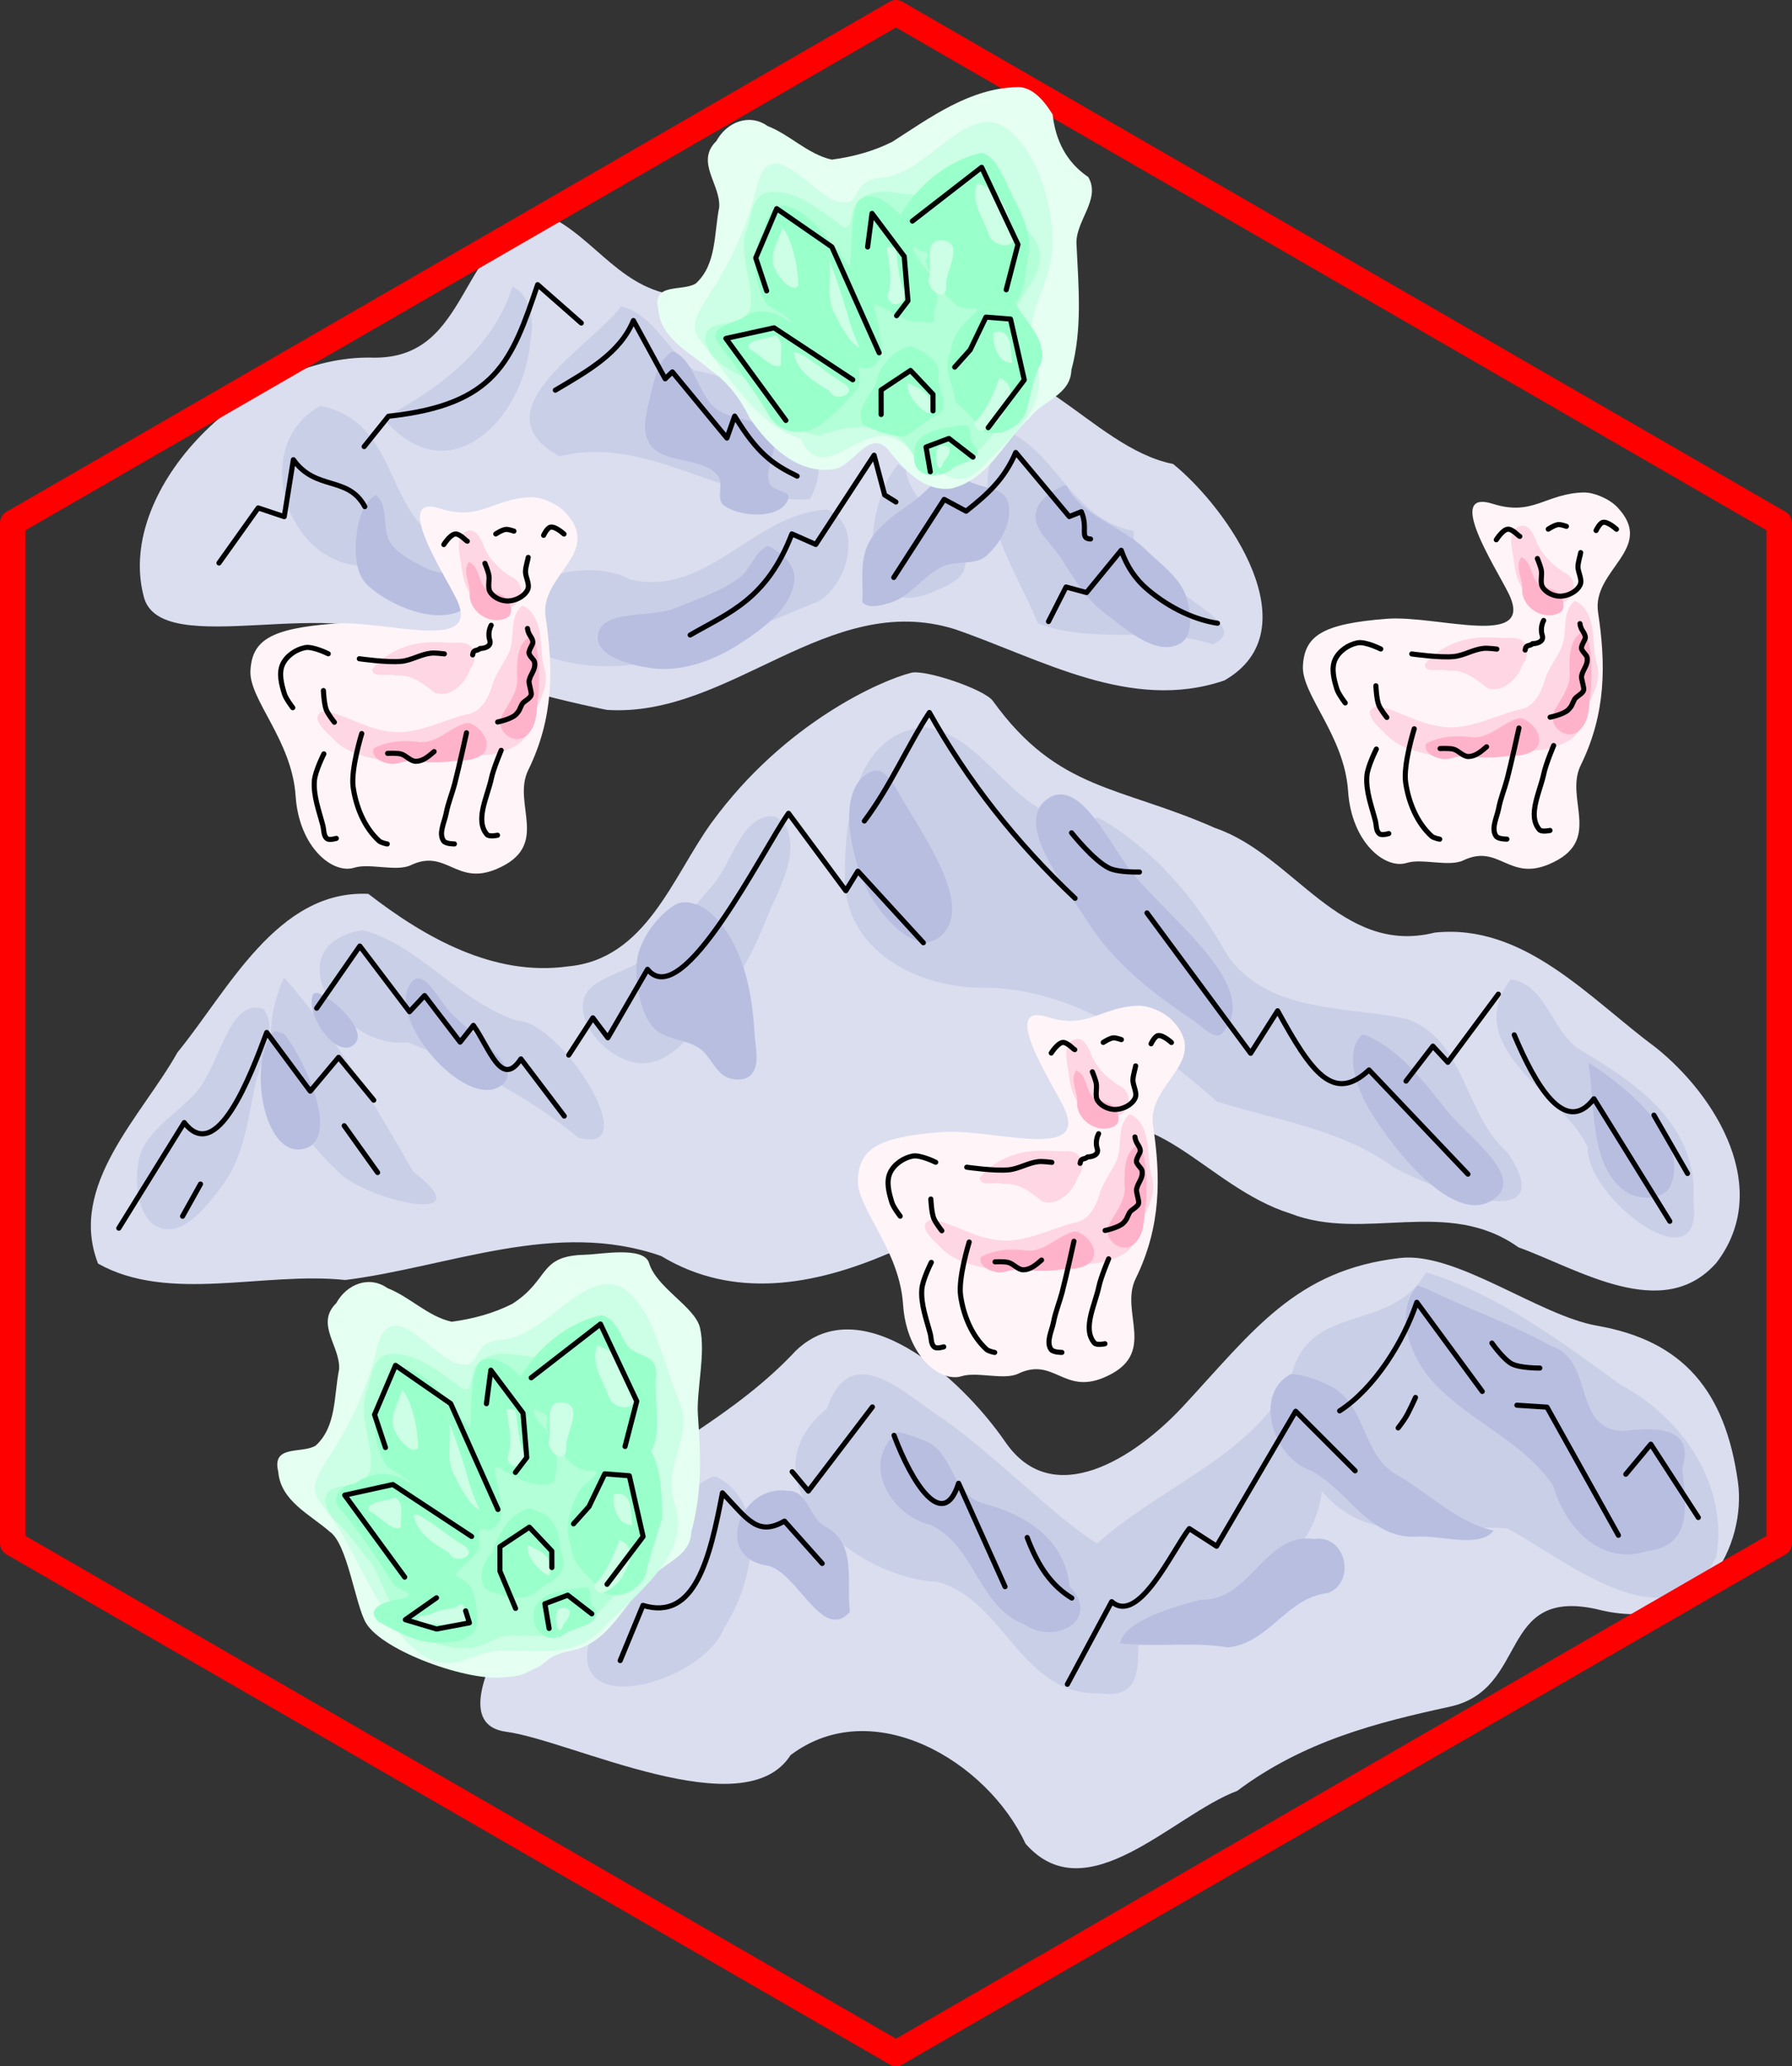<?xml version="1.0" encoding="UTF-8" standalone="no"?>
<!-- Created with Inkscape (http://www.inkscape.org/) -->

<svg
   xml:space="preserve"
   sodipodi:docname="art_2_color.svg"
   inkscape:version="1.3 (0e150ed6c4, 2023-07-21)"
   id="svg5"
   version="1.1"
   viewBox="0 0 35.141 40.5"
   height="40.5mm"
   width="35.141mm"
   xmlns:inkscape="http://www.inkscape.org/namespaces/inkscape"
   xmlns:sodipodi="http://sodipodi.sourceforge.net/DTD/sodipodi-0.dtd"
   xmlns="http://www.w3.org/2000/svg"
   xmlns:svg="http://www.w3.org/2000/svg"
   xmlns:ns3="svglink"
   xmlns:ns4="svglink:origin"><rect x="0" y="0" width="35.141" height="40.5" fill="#333333" stroke="none"/><sodipodi:namedview
     id="namedview7"
     pagecolor="#ffffff"
     bordercolor="#666666"
     borderopacity="1.0"
     inkscape:pageshadow="2"
     inkscape:pageopacity="0"
     inkscape:pagecheckerboard="false"
     inkscape:document-units="mm"
     showgrid="false"
     inkscape:zoom="4.8809214"
     inkscape:cx="119.0349"
     inkscape:cy="80.210265"
     inkscape:window-width="1916"
     inkscape:window-height="1037"
     inkscape:window-x="0"
     inkscape:window-y="0"
     inkscape:window-maximized="1"
     inkscape:current-layer="g146935"
     inkscape:showpageshadow="2"
     inkscape:deskcolor="#ffffff" /><defs
     id="defs2"><clipPath
       clipPathUnits="userSpaceOnUse"
       id="clipPath4244"><path
         d="m -89.349,133.477 17.321,10 17.32,-10 v -20 l -17.32,-10 -17.321,10 v 20"
         class="s1"
         id="path4246"
         style="fill:none;fill-opacity:1;stroke:#000000;stroke-width:0.1;stroke-linecap:round;stroke-linejoin:round;stroke-dasharray:none" /></clipPath></defs><g
     inkscape:label="Layer 1"
     inkscape:groupmode="layer"
     id="g146935"
     transform="translate(89.607,-103.427)"><g
       inkscape:label="svglink:mountains_color.svg"
       ns3:href="mountains_color.svg"
       ns4:x="-84.721771"
       ns4:y="106.59617"
       ns3:image-svg-dpi="200"
       ns3:image-height="32.414104"
       ns3:image-width="32.622597"
       id="g60"
       transform="translate(-3.103,1.037)"><sodipodi:namedview
         id="namedview1"
         pagecolor="#ffffff"
         bordercolor="#666666"
         borderopacity="1.0"
         inkscape:pageshadow="2"
         inkscape:pageopacity="0"
         inkscape:pagecheckerboard="false"
         inkscape:document-units="mm"
         showgrid="false"
         inkscape:zoom="3.4513326"
         inkscape:cx="27.815343"
         inkscape:cy="73.449889"
         inkscape:window-width="1916"
         inkscape:window-height="1037"
         inkscape:window-x="0"
         inkscape:window-y="0"
         inkscape:window-maximized="1"
         inkscape:current-layer="g161461"
         inkscape:showpageshadow="2"
         inkscape:deskcolor="#ffffff"
         transform="translate(-84.722, 106.596)" /><defs
         id="defs32"
         transform="translate(-84.722, 106.596)"><inkscape:path-effect
           effect="simplify"
           id="path-effect1"
           is_visible="true"
           lpeversion="1"
           steps="1"
           threshold="0.017"
           smooth_angles="360"
           helper_size="0"
           simplify_individual_paths="false"
           simplify_just_coalesce="false" /><inkscape:path-effect
           effect="simplify"
           id="path-effect2"
           is_visible="true"
           lpeversion="1"
           steps="1"
           threshold="0.017"
           smooth_angles="360"
           helper_size="0"
           simplify_individual_paths="false"
           simplify_just_coalesce="false" /><inkscape:path-effect
           effect="simplify"
           id="path-effect3"
           is_visible="true"
           lpeversion="1"
           steps="1"
           threshold="0.017"
           smooth_angles="360"
           helper_size="0"
           simplify_individual_paths="false"
           simplify_just_coalesce="false" /><inkscape:path-effect
           effect="simplify"
           id="path-effect4"
           is_visible="true"
           lpeversion="1"
           steps="1"
           threshold="0.017"
           smooth_angles="360"
           helper_size="0"
           simplify_individual_paths="false"
           simplify_just_coalesce="false" /><inkscape:path-effect
           effect="simplify"
           id="path-effect5"
           is_visible="true"
           lpeversion="1"
           steps="1"
           threshold="0.017"
           smooth_angles="360"
           helper_size="0"
           simplify_individual_paths="false"
           simplify_just_coalesce="false" /><inkscape:path-effect
           effect="simplify"
           id="path-effect6"
           is_visible="true"
           lpeversion="1"
           steps="1"
           threshold="0.017"
           smooth_angles="360"
           helper_size="0"
           simplify_individual_paths="false"
           simplify_just_coalesce="false" /><inkscape:path-effect
           effect="simplify"
           id="path-effect7"
           is_visible="true"
           lpeversion="1"
           steps="1"
           threshold="0.017"
           smooth_angles="360"
           helper_size="0"
           simplify_individual_paths="false"
           simplify_just_coalesce="false" /><inkscape:path-effect
           effect="simplify"
           id="path-effect8"
           is_visible="true"
           lpeversion="1"
           steps="1"
           threshold="0.017"
           smooth_angles="360"
           helper_size="0"
           simplify_individual_paths="false"
           simplify_just_coalesce="false" /><inkscape:path-effect
           effect="simplify"
           id="path-effect9"
           is_visible="true"
           lpeversion="1"
           steps="1"
           threshold="0.017"
           smooth_angles="360"
           helper_size="0"
           simplify_individual_paths="false"
           simplify_just_coalesce="false" /><inkscape:path-effect
           effect="simplify"
           id="path-effect10"
           is_visible="true"
           lpeversion="1"
           steps="1"
           threshold="0.017"
           smooth_angles="360"
           helper_size="0"
           simplify_individual_paths="false"
           simplify_just_coalesce="false" /><inkscape:path-effect
           effect="simplify"
           id="path-effect11"
           is_visible="true"
           lpeversion="1"
           steps="1"
           threshold="0.017"
           smooth_angles="360"
           helper_size="0"
           simplify_individual_paths="false"
           simplify_just_coalesce="false" /><inkscape:path-effect
           effect="simplify"
           id="path-effect12"
           is_visible="true"
           lpeversion="1"
           steps="1"
           threshold="0.017"
           smooth_angles="360"
           helper_size="0"
           simplify_individual_paths="false"
           simplify_just_coalesce="false" /><inkscape:path-effect
           effect="simplify"
           id="path-effect13"
           is_visible="true"
           lpeversion="1"
           steps="1"
           threshold="0.017"
           smooth_angles="360"
           helper_size="0"
           simplify_individual_paths="false"
           simplify_just_coalesce="false" /><inkscape:path-effect
           effect="simplify"
           id="path-effect14"
           is_visible="true"
           lpeversion="1"
           steps="1"
           threshold="0.017"
           smooth_angles="360"
           helper_size="0"
           simplify_individual_paths="false"
           simplify_just_coalesce="false" /><inkscape:path-effect
           effect="simplify"
           id="path-effect15"
           is_visible="true"
           lpeversion="1"
           steps="1"
           threshold="0.017"
           smooth_angles="360"
           helper_size="0"
           simplify_individual_paths="false"
           simplify_just_coalesce="false" /><inkscape:path-effect
           effect="simplify"
           id="path-effect16"
           is_visible="true"
           lpeversion="1"
           steps="1"
           threshold="0.017"
           smooth_angles="360"
           helper_size="0"
           simplify_individual_paths="false"
           simplify_just_coalesce="false" /><inkscape:path-effect
           effect="simplify"
           id="path-effect17"
           is_visible="true"
           lpeversion="1"
           steps="1"
           threshold="0.017"
           smooth_angles="360"
           helper_size="0"
           simplify_individual_paths="false"
           simplify_just_coalesce="false" /><inkscape:path-effect
           effect="simplify"
           id="path-effect18"
           is_visible="true"
           lpeversion="1"
           steps="1"
           threshold="0.017"
           smooth_angles="360"
           helper_size="0"
           simplify_individual_paths="false"
           simplify_just_coalesce="false" /><inkscape:path-effect
           effect="simplify"
           id="path-effect19"
           is_visible="true"
           lpeversion="1"
           steps="1"
           threshold="0.017"
           smooth_angles="360"
           helper_size="0"
           simplify_individual_paths="false"
           simplify_just_coalesce="false" /><inkscape:path-effect
           effect="simplify"
           id="path-effect20"
           is_visible="true"
           lpeversion="1"
           steps="1"
           threshold="0.017"
           smooth_angles="360"
           helper_size="0"
           simplify_individual_paths="false"
           simplify_just_coalesce="false" /><inkscape:path-effect
           effect="simplify"
           id="path-effect21"
           is_visible="true"
           lpeversion="1"
           steps="1"
           threshold="0.017"
           smooth_angles="360"
           helper_size="0"
           simplify_individual_paths="false"
           simplify_just_coalesce="false" /><inkscape:path-effect
           effect="simplify"
           id="path-effect22"
           is_visible="true"
           lpeversion="1"
           steps="1"
           threshold="0.017"
           smooth_angles="360"
           helper_size="0"
           simplify_individual_paths="false"
           simplify_just_coalesce="false" /><inkscape:path-effect
           effect="simplify"
           id="path-effect23"
           is_visible="true"
           lpeversion="1"
           steps="1"
           threshold="0.017"
           smooth_angles="360"
           helper_size="0"
           simplify_individual_paths="false"
           simplify_just_coalesce="false" /><inkscape:path-effect
           effect="simplify"
           id="path-effect24"
           is_visible="true"
           lpeversion="1"
           steps="1"
           threshold="0.017"
           smooth_angles="360"
           helper_size="0"
           simplify_individual_paths="false"
           simplify_just_coalesce="false" /><inkscape:path-effect
           effect="simplify"
           id="path-effect25"
           is_visible="true"
           lpeversion="1"
           steps="1"
           threshold="0.017"
           smooth_angles="360"
           helper_size="0"
           simplify_individual_paths="false"
           simplify_just_coalesce="false" /><inkscape:path-effect
           effect="simplify"
           id="path-effect26"
           is_visible="true"
           lpeversion="1"
           steps="1"
           threshold="0.017"
           smooth_angles="360"
           helper_size="0"
           simplify_individual_paths="false"
           simplify_just_coalesce="false" /><inkscape:path-effect
           effect="simplify"
           id="path-effect27"
           is_visible="true"
           lpeversion="1"
           steps="1"
           threshold="0.017"
           smooth_angles="360"
           helper_size="0"
           simplify_individual_paths="false"
           simplify_just_coalesce="false" /><inkscape:path-effect
           effect="simplify"
           id="path-effect28"
           is_visible="true"
           lpeversion="1"
           steps="1"
           threshold="0.017"
           smooth_angles="360"
           helper_size="0"
           simplify_individual_paths="false"
           simplify_just_coalesce="false" /><inkscape:path-effect
           effect="simplify"
           id="path-effect29"
           is_visible="true"
           lpeversion="1"
           steps="1"
           threshold="0.017"
           smooth_angles="360"
           helper_size="0"
           simplify_individual_paths="false"
           simplify_just_coalesce="false" /><inkscape:path-effect
           effect="simplify"
           id="path-effect30"
           is_visible="true"
           lpeversion="1"
           steps="1"
           threshold="0.017"
           smooth_angles="360"
           helper_size="0"
           simplify_individual_paths="false"
           simplify_just_coalesce="false" /><inkscape:path-effect
           effect="simplify"
           id="path-effect31"
           is_visible="true"
           lpeversion="1"
           steps="1"
           threshold="0.017"
           smooth_angles="360"
           helper_size="0"
           simplify_individual_paths="false"
           simplify_just_coalesce="false" /><inkscape:path-effect
           effect="simplify"
           id="path-effect32"
           is_visible="true"
           lpeversion="1"
           steps="1"
           threshold="0.017"
           smooth_angles="360"
           helper_size="0"
           simplify_individual_paths="false"
           simplify_just_coalesce="false" /><clipPath
           clipPathUnits="userSpaceOnUse"
           id="clipPath32"><path
             d="m -89.349,133.477 17.321,10 17.32,-10 v -20 l -17.32,-10 -17.321,10 v 20"
             class="s1"
             id="path32"
             style="fill:none;fill-opacity:1;stroke:#000000;stroke-width:0.1;stroke-linecap:round;stroke-linejoin:round;stroke-dasharray:none" /></clipPath></defs><g
         inkscape:label="Layer 1"
         inkscape:groupmode="layer"
         id="g59"
         transform="translate(3.206,-1.075)"><g
           id="g168605"
           inkscape:label="colors"><path
             id="path33"
             style="fill:#dbdeef;fill-opacity:1;stroke:none;stroke-width:0.2;stroke-linecap:round;stroke-linejoin:round;stroke-dasharray:none"
             d="m -79.011,107.671 c -1.759,0.406 -1.427,2.849 -3.4,2.804 -2.423,-0.056 -5.029,2.559 -4.484,4.668 0.303,1.325 3.957,-0.125 5.187,0.995 1.246,0.593 2.561,0.971 3.899,1.242 2.42,0.157 4.34,-2.359 6.825,-1.581 1.689,0.58 3.443,1.629 5.282,1.005 1.722,-0.98 0.089,-3.359 -1.003,-4.244 -1.625,-0.322 -2.882,-2.548 -4.596,-1.812 -1.662,1.564 -3.66,-0.429 -4.958,-1.478 -1.264,-0.052 -1.763,-1.16 -2.753,-1.6 z m 3.262,11.909 c -0.776,1.07 -1.286,2.688 -2.824,2.828 -1.455,0.204 -2.807,-0.567 -3.914,-1.422 -1.787,-0.085 -2.751,1.897 -3.743,3.108 -0.696,1.244 -2.156,2.605 -1.557,4.139 1.385,0.78 3.254,0.152 4.848,0.322 2.048,-0.26 4.129,-1.194 6.195,-0.47 1.423,0.862 3.011,0.572 4.455,-0.049 1.754,-0.344 2.244,-1.458 3.649,-2.287 1.508,-0.89 2.565,0.979 4.234,1.503 1.454,0.566 3.077,-0.335 4.472,0.662 1.173,0.423 2.841,1.497 3.888,0.297 1.096,-1.442 0.002,-3.259 -1.202,-4.219 -1.291,-0.953 -2.566,-2.431 -4.326,-2.247 -1.848,0.463 -2.76,-1.521 -4.303,-2.048 -1.881,-0.833 -3.086,-0.722 -4.363,-2.493 -0.164,-0.228 -1.325,-0.62 -1.599,-0.552 -0.584,0.145 -2.485,0.975 -3.91,2.929 z m 13.498,8.543 c -2.053,0.232 -2.888,1.433 -4.258,2.907 -0.944,1.016 -2.552,2.053 -3.482,0.706 -0.913,-1.323 -2.851,-3.005 -4.112,-1.796 -1.184,1.271 -2.735,1.984 -4.017,3.007 -0.725,1.06 -3.232,4.255 -1.664,4.463 1.268,0.168 4.665,1.886 5.577,0.458 1.615,-1.217 3.861,0.123 4.607,1.735 1.198,1.369 2.894,-0.565 4.151,-1.034 1.317,-0.984 2.747,-1.34 4.172,-1.651 1.557,-0.34 0.934,-2.329 2.862,-1.915 2.113,0.554 2.953,-1.284 2.786,-2.489 -0.249,-1.793 -1.081,-2.77 -2.763,-3.063 -1.139,-0.199 -2.756,-1.452 -3.858,-1.328 z"
             sodipodi:nodetypes="cccccccccccccccccccccccccccccsssccscccccssss" /><path
             id="path34"
             style="fill:#cacfe8;fill-opacity:1;stroke:none;stroke-width:0.2;stroke-linecap:round;stroke-linejoin:round;stroke-dasharray:none"
             d="m -79.659,109.083 c -0.409,1.281 -1.55,2.064 -2.536,2.579 1.272,1.52 2.74,0.033 2.878,-1.457 0.082,-0.39 0.061,-0.909 -0.342,-1.122 z m 2.131,0.387 c -0.618,0.809 -2.841,2.058 -1.207,2.939 1.769,-0.43 3.211,0.942 4.905,0.841 0.743,-1.279 -1.112,-2.328 -2.265,-2.527 -0.515,-0.359 -0.792,-1.093 -1.433,-1.253 z m -5.896,1.951 c -1.401,0.745 -0.716,3.182 0.957,3.142 0.602,0.311 2.556,1.089 1.766,-0.3 -1.548,-0.525 -1.07,-2.495 -2.722,-2.842 z m 13.563,0.538 c -1.178,0.883 0.098,2.689 0.503,3.723 1.078,0.426 2.32,0.04 3.429,0.414 0.994,-0.448 -1.699,-1.215 -1.543,-2.222 -1.169,-0.217 -1.466,-1.419 -2.39,-1.915 z m -2.234,0.603 c -0.663,0.745 -0.919,3.28 0.784,2.46 1.462,-0.578 -0.549,-1.437 -0.634,-2.342 z m -1.394,0.892 c -1.441,0.068 -2.357,1.743 -3.877,1.365 -1.114,-0.611 -3.506,0.462 -1.667,1.496 1.855,0.661 3.665,-0.396 5.352,-1.053 0.59,-0.307 0.922,-1.511 0.192,-1.808 z m 1.91,4.266 c -1.381,0.12 -1.566,1.813 -1.563,2.908 -0.035,1.478 1.449,2.218 2.747,2.197 1.774,0.022 3.274,1.111 4.552,2.234 1.179,0.37 2.431,0.537 3.458,1.282 0.76,0.435 3.354,1.39 2.241,-0.28 -0.865,-0.756 -0.838,-2.252 -1.997,-2.627 -1.204,-0.254 -2.685,-0.106 -3.497,-1.237 -0.6,-1.083 -1.439,-2.087 -2.53,-2.705 -1.556,0.372 -2.103,-1.622 -3.41,-1.771 z m -3.009,1.743 c -0.009,-2.5e-4 -0.019,2e-5 -0.028,0.001 -0.583,0.064 -0.734,0.914 -1.12,1.355 -0.416,0.477 -0.816,0.974 -1.288,1.396 -0.387,0.346 -1.207,0.404 -1.254,0.92 -0.048,0.534 0.571,1.124 1.106,1.169 0.633,0.053 1.101,-0.672 1.522,-1.148 0.428,-0.484 0.73,-1.077 0.969,-1.677 0.221,-0.554 0.613,-1.177 0.417,-1.74 -0.046,-0.132 -0.185,-0.273 -0.325,-0.276 z m -8.007,2.232 c -1.774,0.305 -0.41,2.363 0.87,2.198 1.204,0.465 2.359,1.046 3.354,1.87 1.345,0.379 -0.333,-2.289 -1.209,-2.294 -1.139,-0.381 -1.884,-1.461 -3.015,-1.774 z m -1.545,0.93 c -0.651,1.427 0.002,2.814 1.059,3.805 0.53,0.563 2.908,1.107 1.473,-0.002 -0.763,-1.309 -1.563,-2.722 -2.533,-3.803 z m 24.057,0.033 c -1.027,1.359 1.064,2.274 1.509,3.299 -0.048,0.977 2.298,2.776 2.071,1.038 0.094,-1.437 -1.054,-2.264 -2.171,-2.922 -0.615,-0.34 -0.671,-1.288 -1.409,-1.415 z m -24.599,0.556 c -0.558,-0.011 -0.741,1.121 -1.142,1.613 -0.381,0.467 -1.048,0.79 -1.166,1.381 -0.09,0.455 -0.016,1.176 0.423,1.327 0.47,0.161 0.93,-0.447 1.227,-0.845 0.41,-0.55 0.492,-1.286 0.634,-1.956 0.104,-0.491 0.469,-1.105 0.157,-1.499 -0.003,-0.004 -0.012,0.002 -0.016,-0.002 v -5.2e-4 c -0.041,-0.011 -0.08,-0.017 -0.117,-0.018 z m 22.938,5.189 c -0.706,1.245 -2.373,0.529 -2.667,2.149 -0.872,1.52 -2.547,2.057 -3.783,3.166 -0.747,-0.444 -1.99,-1.706 -2.988,-2.418 -0.755,-0.473 -1.83,-1.624 -2.31,-0.229 -1.751,1.447 0.597,3.35 2.163,3.398 1.325,0.362 1.644,2.241 3.185,2.188 1.453,0.216 0.079,-2.02 1.454,-1.292 1.165,-0.55 2.735,-1.178 2.899,-2.676 0.946,1.153 2.397,0.637 3.64,0.735 1.129,0.6 3.22,2.389 4.098,0.549 0.241,-1.406 -0.674,-2.727 -1.883,-3.369 -1.189,-0.86 -2.389,-1.764 -3.809,-2.2 z m -13.993,4.007 c -1.182,0.543 -1.4,2.124 -2.344,3.004 -0.72,1.854 2.153,1.057 2.57,-0.036 0.545,-0.833 0.912,-2.429 -0.156,-2.968 z" /><path
             id="path35"
             style="fill:#b8bee0;fill-opacity:1;stroke:none;stroke-width:0.2;stroke-linecap:round;stroke-linejoin:round;stroke-dasharray:none"
             d="m -76.517,110.355 c -0.007,3e-4 -0.015,0.002 -0.021,0.006 -0.264,0.174 -0.341,0.546 -0.416,0.854 -0.074,0.305 -0.186,0.675 -0.021,0.942 0.261,0.422 1.041,0.245 1.345,0.637 0.12,0.154 -0.046,0.459 0.111,0.575 0.342,0.253 1.157,0.272 1.27,-0.138 0.04,-0.146 -0.297,-0.136 -0.362,-0.273 -0.138,-0.29 0.201,-0.687 0.036,-0.962 -0.211,-0.35 -0.792,-0.27 -1.107,-0.532 -0.352,-0.292 -0.399,-0.909 -0.812,-1.106 -0.006,-0.003 -0.014,-0.004 -0.022,-0.004 z m 5.558,2.375 c -0.28,-0.026 -0.579,0.375 -0.836,0.562 -0.329,0.239 -0.71,0.471 -0.89,0.836 -0.17,0.344 -0.095,0.761 -0.114,1.144 v 5.2e-4 c 0.13,0.131 0.378,0.058 0.554,0.004 0.398,-0.122 0.649,-0.539 1.029,-0.71 0.266,-0.119 0.631,-0.015 0.85,-0.208 0.29,-0.256 0.543,-0.719 0.413,-1.083 -0.115,-0.32 -0.716,-0.212 -0.887,-0.506 v -5.1e-4 c -0.039,-0.023 -0.079,-0.035 -0.119,-0.039 z m 2.137,0.248 c -0.011,0.001 -0.023,0.005 -0.033,0.009 -0.236,0.102 -0.51,0.29 -0.545,0.544 -0.044,0.314 0.289,0.566 0.465,0.83 0.263,0.394 0.501,0.833 0.881,1.117 0.428,0.321 1.024,0.866 1.489,0.6 0.256,-0.146 0.211,-0.591 0.131,-0.875 -0.116,-0.409 -0.517,-0.677 -0.82,-0.975 -0.471,-0.462 -1.254,-0.648 -1.538,-1.243 v -5.2e-4 c -0.007,-0.007 -0.018,-0.009 -0.029,-0.007 z m -13.523,0.194 c -0.003,2e-5 -0.006,6.8e-4 -0.008,0.002 -0.269,0.179 -0.354,0.571 -0.377,0.893 -0.021,0.3 0.01,0.669 0.232,0.872 0.504,0.462 1.551,0.852 2.019,0.353 0.095,-0.102 -0.005,-0.303 -0.098,-0.407 -0.181,-0.203 -0.526,-0.155 -0.768,-0.28 -0.25,-0.13 -0.528,-0.254 -0.696,-0.481 -0.197,-0.267 -0.03,-0.754 -0.298,-0.951 -0.002,-0.001 -0.004,-0.002 -0.007,-0.002 z m 7.685,0.996 c -0.251,0.113 -0.328,0.452 -0.548,0.618 -0.37,0.278 -0.827,0.418 -1.254,0.596 -0.498,0.207 -1.47,0.011 -1.524,0.548 -0.04,0.405 0.641,0.574 1.044,0.631 0.586,0.083 1.218,-0.142 1.716,-0.463 0.481,-0.31 1.097,-0.753 1.093,-1.325 -0.002,-0.265 -0.274,-0.494 -0.514,-0.605 -0.004,-0.002 -0.009,-0.002 -0.013,0 z m 2.148,4.399 c -0.03,-0.002 -0.062,0.002 -0.094,0.015 -0.717,0.291 -0.445,1.625 -0.101,2.318 0.25,0.503 0.923,1.279 1.384,0.959 0.766,-0.53 -0.21,-1.907 -0.681,-2.71 -0.122,-0.208 -0.296,-0.566 -0.509,-0.582 z m 3.592,0.469 c -0.076,0.002 -0.152,0.025 -0.229,0.075 -0.715,0.465 0.321,1.716 0.777,2.436 0.497,0.784 1.262,1.388 2.036,1.901 0.182,0.12 0.45,0.428 0.597,0.267 0.809,-0.886 -1.009,-2.204 -1.762,-3.138 -0.404,-0.501 -0.891,-1.554 -1.42,-1.54 z m -7.338,2.115 c -0.077,-0.004 -0.159,0.014 -0.224,0.055 -0.302,0.193 -0.542,0.505 -0.673,0.838 -0.09,0.227 -0.09,0.489 -0.054,0.731 0.044,0.297 0.116,0.624 0.323,0.842 0.224,0.236 0.625,0.212 0.893,0.397 0.222,0.154 0.313,0.491 0.568,0.58 0.139,0.048 0.336,0.049 0.438,-0.057 0.186,-0.193 0.091,-0.533 0.075,-0.8 -0.032,-0.559 -0.116,-1.133 -0.347,-1.642 -0.136,-0.302 -0.329,-0.598 -0.594,-0.795 -0.115,-0.086 -0.261,-0.141 -0.405,-0.149 z m -5.269,1.492 c -0.03,0.005 -0.059,0.02 -0.087,0.048 -0.63,0.636 1.04,2.593 1.746,2.042 0.46,-0.359 -0.619,-0.998 -1.014,-1.427 -0.189,-0.205 -0.436,-0.695 -0.644,-0.662 z m -1.989,0.286 c -0.025,0.002 -0.047,0.011 -0.055,0.03 -0.158,0.392 0.438,1.244 0.782,0.999 0.329,-0.234 -0.288,-0.849 -0.655,-1.017 -0.02,-0.009 -0.047,-0.014 -0.072,-0.012 z m -0.8,0.75 c -0.009,8e-4 -0.017,0.004 -0.023,0.011 -0.523,0.59 -0.209,2.452 0.565,2.298 0.739,-0.148 0.113,-1.637 -0.345,-2.236 -0.024,-0.032 -0.071,-0.038 -0.11,-0.049 -0.027,-0.007 -0.061,-0.027 -0.087,-0.024 z m 21.325,0.067 c -0.008,0.002 -0.016,0.005 -0.022,0.011 -0.334,0.346 -0.102,1.022 0.143,1.436 0.519,0.875 1.776,2.415 2.52,1.721 0.474,-0.443 -0.58,-1.172 -0.985,-1.678 -0.449,-0.561 -0.915,-1.186 -1.574,-1.471 -0.024,-0.01 -0.057,-0.023 -0.082,-0.018 z m 4.445,0.56 c -0.005,-0.001 -0.01,-9.4e-4 -0.013,0.002 v 5.1e-4 c 0.13,0.875 0.02,2.07 0.769,2.539 0.238,0.149 0.72,0.126 0.834,-0.132 0.388,-0.876 -0.769,-1.887 -1.576,-2.404 -0.004,-0.002 -0.009,-0.005 -0.014,-0.006 z m -3.366,4.359 c -0.491,0.556 -0.117,1.447 0.331,1.919 0.704,0.747 1.74,1.137 2.325,1.996 0.236,0.81 0.923,1.591 1.851,1.287 0.924,-0.103 0.745,-0.976 0.683,-1.616 0.27,-0.839 -0.577,-0.811 -1.149,-0.737 -1.014,-0.009 -0.558,-1.399 -1.425,-1.669 -0.78,-0.432 -1.618,-0.72 -2.418,-1.11 l -0.098,-0.037 z m -2.486,1.733 c -0.754,0.41 -0.33,1.658 0.389,1.89 0.735,0.38 1.126,1.32 2.044,1.299 0.471,-0.046 1.25,0.242 1.546,-0.118 -0.75,-0.178 -1.25,-0.727 -1.908,-1.101 -0.715,-0.408 -0.577,-1.475 -1.402,-1.782 -0.207,-0.108 -0.436,-0.172 -0.668,-0.188 z m -7.704,1.137 c -0.752,0.598 -0.147,1.639 0.641,1.821 0.883,0.418 0.928,1.602 1.835,1.947 0.584,0.422 1.529,-0.08 0.892,-0.741 -0.099,-0.935 -0.852,-1.4 -1.677,-1.626 -0.678,-0.166 -0.568,-1.059 -1.229,-1.253 -0.146,-0.069 -0.302,-0.118 -0.461,-0.147 z m -2.332,1.144 c -0.814,0.043 -1.245,1.328 -0.224,1.475 0.589,0.124 1.072,1.514 1.615,0.906 -0.075,-0.576 0.139,-1.307 -0.445,-1.652 -0.367,-0.16 -0.358,-0.736 -0.781,-0.721 -0.029,-0.004 -0.057,-0.007 -0.085,-0.008 -0.027,-0.001 -0.054,-0.001 -0.08,0 z m 10.319,0.943 c -0.831,0.036 -1.126,1.22 -2.036,1.199 -0.533,0.132 -1.524,0.419 -1.592,0.855 0.704,0.082 1.419,-0.036 2.12,0.081 0.82,-0.098 1.144,-0.985 1.967,-1.069 0.546,-0.236 0.333,-1.147 -0.285,-1.057 -0.061,-0.008 -0.118,-0.011 -0.174,-0.009 z" /></g><g
           id="g58"
           inkscape:label="lines"><path
             style="fill:none;stroke:#000000;stroke-width:0.1;stroke-linecap:round;stroke-linejoin:round;stroke-dasharray:none"
             d="m -69.149,115.648 0.344,-0.677 0.402,0.109 0.68,-0.829 c 0.113,0.327 0.287,0.573 0.51,0.763 0.464,0.395 0.969,0.606 1.378,0.667"
             id="path36"
             sodipodi:nodetypes="ccccsc" /><path
             style="fill:none;stroke:#000000;stroke-width:0.1;stroke-linecap:round;stroke-linejoin:round;stroke-dasharray:none"
             d="m -68.325,114.03 c -0.221,-0.009 -0.04,-0.21 -0.18,-0.534 l -0.237,0.094 -1.05,-1.256 c -0.22,0.518 -0.546,0.815 -0.973,1.151 l -0.43,-0.231 -0.988,1.53"
             id="path37"
             sodipodi:nodetypes="ccccccc" /><path
             style="fill:none;stroke:#000000;stroke-width:0.1;stroke-linecap:round;stroke-linejoin:round;stroke-dasharray:none"
             d="m -72.141,113.305 -0.221,-0.138 -0.207,-0.779 -1.144,1.749 -0.468,-0.207 c -0.496,1.283 -1.22,1.535 -1.995,1.982"
             id="path38"
             sodipodi:nodetypes="cccccc" /><path
             style="fill:none;stroke:#000000;stroke-width:0.1;stroke-linecap:round;stroke-linejoin:round;stroke-dasharray:none"
             d="m -82.556,113.396 c -0.33,-0.612 -0.961,-0.302 -1.401,-0.92 l -0.179,1.116 -0.511,-0.171 -0.769,1.079"
             id="path39"
             sodipodi:nodetypes="ccccc" /><path
             style="fill:none;stroke:#000000;stroke-width:0.1;stroke-linecap:round;stroke-linejoin:round;stroke-dasharray:none"
             d="m -82.569,112.219 0.477,-0.595 c 2.111,-0.226 2.415,-1.075 2.925,-2.579 l 0.856,0.752"
             id="path40"
             sodipodi:nodetypes="cccc" /><path
             style="fill:none;stroke:#000000;stroke-width:0.1;stroke-linecap:round;stroke-linejoin:round;stroke-dasharray:none"
             d="m -78.82,111.113 c 0.626,-0.37 1.271,-0.726 1.531,-1.365 l 0.623,1.142 0.141,-0.135 1.07,1.297 0.152,-0.431 c 0.448,0.738 0.75,0.945 1.225,1.177"
             id="path41"
             sodipodi:nodetypes="ccccccc" /><path
             style="fill:none;stroke:#000000;stroke-width:0.1;stroke-linecap:round;stroke-linejoin:round;stroke-dasharray:none"
             d="m -82.381,125.03 -0.689,-0.84 -0.556,0.663 -0.854,-1.15 c -0.324,0.868 -0.979,2.597 -1.617,1.766 l -1.283,2.07"
             id="path42"
             sodipodi:nodetypes="cccccc" /><path
             style="fill:none;stroke:#000000;stroke-width:0.1;stroke-linecap:round;stroke-linejoin:round;stroke-dasharray:none"
             d="m -83.5,123.227 0.846,-1.218 0.975,1.287 0.295,-0.317 0.697,0.913 0.26,-0.328 c 0.318,0.443 0.547,1.245 0.932,0.657 l 0.85,1.121"
             id="path43"
             sodipodi:nodetypes="cccccccc" /><path
             style="fill:none;stroke:#000000;stroke-width:0.1;stroke-linecap:round;stroke-linejoin:round;stroke-dasharray:none"
             d="m -78.557,124.146 0.473,-0.73 0.294,0.391 0.778,-1.342 c 0.685,0.862 2.249,-2.328 2.765,-3.058 l 1.124,1.518 0.235,-0.384 1.285,1.403"
             id="path44"
             sodipodi:nodetypes="cccccccc" /><path
             style="fill:none;stroke:#000000;stroke-width:0.1;stroke-linecap:round;stroke-linejoin:round;stroke-dasharray:none"
             d="m -72.76,119.558 c 0.509,-0.675 0.845,-1.471 1.275,-2.127 0.745,1.332 1.694,2.547 2.857,3.642 m 1.41,0.287 2.033,2.751 0.529,-0.833 c 0.666,1.217 1.097,1.812 1.792,1.16 l 1.94,2.042"
             id="path45"
             sodipodi:nodetypes="cccccccc" /><path
             style="fill:none;stroke:#000000;stroke-width:0.1;stroke-linecap:round;stroke-linejoin:round;stroke-dasharray:none"
             d="m -62.138,124.656 0.527,-0.685 0.293,0.316 0.99,-1.335 m 0.312,0.798 c 0.409,0.97 0.992,1.996 1.563,1.252 l 1.488,2.402"
             id="path46"
             sodipodi:nodetypes="ccccccc" /><path
             style="fill:none;stroke:#000000;stroke-width:0.1;stroke-linecap:round;stroke-linejoin:round;stroke-dasharray:none"
             d="m -57.277,125.323 0.659,1.144"
             id="path47"
             sodipodi:nodetypes="cc" /><path
             style="fill:none;stroke:#000000;stroke-width:0.1;stroke-linecap:round;stroke-linejoin:round;stroke-dasharray:none"
             d="m -82.96,125.531 0.655,0.917"
             id="path48" /><path
             style="fill:none;stroke:#000000;stroke-width:0.1;stroke-linecap:round;stroke-linejoin:round;stroke-dasharray:none"
             d="m -86.13,127.305 0.352,-0.631"
             id="path49" /><path
             style="fill:none;stroke:#000000;stroke-width:0.1;stroke-linecap:round;stroke-linejoin:round;stroke-dasharray:none"
             d="m -68.697,119.789 c 0,0 0.436,0.552 0.744,0.696 0.179,0.084 0.588,0.073 0.588,0.073"
             id="path50"
             sodipodi:nodetypes="cac" /><path
             style="fill:none;stroke:#000000;stroke-width:0.1;stroke-linecap:round;stroke-linejoin:round;stroke-dasharray:none"
             d="m -68.779,136.479 0.869,-1.619 c 0.53,0.465 1.191,-1.01 1.522,-1.432 l 0.535,0.345 1.551,-2.645 1.166,1.167"
             id="path51" /><path
             style="fill:none;stroke:#000000;stroke-width:0.1;stroke-linecap:round;stroke-linejoin:round;stroke-dasharray:none"
             d="m -63.44,131.12 c 0.682,-0.441 1.253,-1.355 1.513,-2.128 l 1.284,1.747 m 0.679,0.27 0.59,0.038 1.401,2.512"
             id="path52"
             sodipodi:nodetypes="cccccc" /><path
             style="fill:none;stroke:#000000;stroke-width:0.1;stroke-linecap:round;stroke-linejoin:round;stroke-dasharray:none"
             d="m -57.828,132.362 0.49,-0.589 0.932,1.437"
             id="path53"
             sodipodi:nodetypes="ccc" /><path
             style="fill:none;stroke:#000000;stroke-width:0.1;stroke-linecap:round;stroke-linejoin:round;stroke-dasharray:none"
             d="m -77.548,136.015 0.446,-1.082 c 1.022,0.313 1.313,-0.922 1.559,-2.206 0.502,0.535 0.696,0.853 1.216,0.554 l 0.74,0.83"
             id="path54" /><path
             style="fill:none;stroke:#000000;stroke-width:0.1;stroke-linecap:round;stroke-linejoin:round;stroke-dasharray:none"
             d="m -74.176,132.313 0.317,0.379 1.257,-1.649 m 0.424,0.557 c 0.345,0.921 0.96,1.905 1.266,0.939 l 0.911,2.027"
             id="path55"
             sodipodi:nodetypes="cccccc" /><path
             style="fill:none;stroke:#000000;stroke-width:0.1;stroke-linecap:round;stroke-linejoin:round;stroke-dasharray:none"
             d="m -69.567,133.602 c 0.216,0.573 0.484,0.95 0.875,1.187"
             id="path56"
             sodipodi:nodetypes="cc" /><path
             style="fill:none;stroke:#000000;stroke-width:0.1;stroke-linecap:round;stroke-linejoin:round;stroke-dasharray:none;stroke-opacity:1"
             d="m -60.454,129.791 c 0,0 0.225,0.321 0.392,0.408 0.164,0.085 0.548,0.082 0.548,0.082"
             id="path57"
             sodipodi:nodetypes="cac" /><path
             style="fill:none;stroke:#000000;stroke-width:0.1;stroke-linecap:round;stroke-linejoin:round;stroke-dasharray:none;stroke-opacity:1"
             d="m -62.292,131.454 c 0,0 0.106,-0.138 0.15,-0.212 0.073,-0.123 0.19,-0.385 0.19,-0.385"
             id="path58"
             sodipodi:nodetypes="cac" /></g></g></g><g
       inkscape:label="svglink:../blueprint.svg"
       ns3:href="../blueprint.svg"
       ns4:x="-85.853928"
       ns4:y="102.90191"
       ns3:image-svg-dpi="200"
       ns3:image-height="49.999901"
       ns3:image-width="44.641029"
       id="g1"
       transform="translate(-8.503,-4.225)"><title
   transform="translate(-85.854, 102.902)"
   id="title1">Exported SVG</title>&#10;&#10;<style
   transform="translate(-85.854, 102.902)"
   id="style1"><![CDATA[
polygon {
shape-rendering:crispEdges;
stroke-width:0.05;
}
.s0 {
stroke:#000000;
stroke-width:0.036;
stroke-linecap:round;
stroke-linejoin:round;
fill:none;
}
.s1 {
stroke:#000000;
stroke-width:0.036;
stroke-linecap:round;
stroke-linejoin:round;
fill:none;
}
.s2 {
stroke:#19b219;
stroke-width:0.036;
stroke-linecap:round;
stroke-linejoin:round;
fill:none;
}
.s3 {
stroke:#7f4c00;
stroke-width:0.036;
stroke-linecap:round;
stroke-linejoin:round;
fill:none;
}
.s4 {
stroke:#00cc00;
stroke-width:0.036;
stroke-linecap:round;
stroke-linejoin:round;
fill:none;
}
.s5 {
stroke:#000000;
stroke-width:0.024;
stroke-linecap:round;
stroke-linejoin:round;
fill:none;
}
.s6 {
stroke:#ff19ff;
stroke-width:0.024;
stroke-linecap:round;
stroke-linejoin:round;
fill:none;
}
.s7 {
stroke:#ff0000;
stroke-width:0.036;
stroke-linecap:round;
stroke-linejoin:round;
fill:none;
}
.s8 {
stroke:#ffff00;
stroke-width:0.036;
stroke-linecap:round;
stroke-linejoin:round;
fill:none;
}
.s9 {
stroke:#001919;
stroke-width:0.024;
stroke-linecap:round;
stroke-linejoin:round;
fill:none;
}
.sa {
stroke:#006666;
stroke-width:0.024;
stroke-linecap:round;
stroke-linejoin:round;
fill:none;
}
.sb {
stroke:#00ffff;
stroke-width:0.073;
stroke-linecap:round;
stroke-linejoin:round;
fill:none;
}
.sc {
stroke:#ff0000;
stroke-width:0.194;
stroke-linecap:round;
stroke-linejoin:round;
fill:none;
}
.sd {
stroke:#191919;
stroke-width:0.024;
stroke-linecap:round;
stroke-linejoin:round;
fill:none;
}
.se {
stroke:#000000;
stroke-width:0.024;
stroke-linecap:round;
stroke-linejoin:round;
stroke-dasharray:0.364,0.364;
fill:none;
}
.sf {
stroke:#000000;
stroke-width:0.073;
stroke-linecap:round;
stroke-linejoin:round;
fill:none;
}
.s100 {
stroke:#ff0000;
stroke-width:0.5;
stroke-linecap:round;
stroke-linejoin:round;
fill:none;
}
]]></style>&#10;<path
   d="M 5,35 22.321,45 39.641,35 V 15 L 22.321,5 5,15 v 20"
   class="s100"
   transform="translate(-85.854,102.902)"
   id="path1" />&#10;&#10;</g><g
       inkscape:label="svglink:crystal_1_color.svg"
       ns3:href="crystal_1_color.svg"
       ns4:x="-72.670967"
       ns4:y="118.86562"
       ns3:image-svg-dpi="200"
       ns3:image-height="7.8751907"
       ns3:image-width="8.5209856"
       id="g61"
       transform="translate(-4.045,-13.731)"><sodipodi:namedview
   id="namedview60"
   pagecolor="#ffffff"
   bordercolor="#666666"
   borderopacity="1.0"
   inkscape:pageshadow="2"
   inkscape:pageopacity="0"
   inkscape:pagecheckerboard="false"
   inkscape:document-units="mm"
   showgrid="false"
   inkscape:zoom="10.262613"
   inkscape:cx="56.32094"
   inkscape:cy="33.568449"
   inkscape:window-width="1916"
   inkscape:window-height="1037"
   inkscape:window-x="0"
   inkscape:window-y="0"
   inkscape:window-maximized="1"
   inkscape:current-layer="g11136"
   inkscape:showpageshadow="2"
   inkscape:deskcolor="#d1d1d1"
   transform="translate(-72.671, 118.866)" />&#10;  <defs
   id="defs60"
   transform="translate(-72.671, 118.866)" />&#10;  <g
   inkscape:label="Layer 1"
   inkscape:groupmode="layer"
   id="layer1"
   transform="translate(-8.642,-41.207)">&#10;    <g
   id="g2"
   transform="translate(12.819,54.95)">&#10;      <g
   id="g171142"
   inkscape:label="crystal">&#10;        <path
   id="path169729"
   style="fill:#e5fff2;fill-opacity:1;stroke:none;stroke-width:0.2;stroke-linecap:round;stroke-linejoin:round;stroke-dasharray:none"
   d="m -69.787,105.123 c -0.93,0.018 -1.703,0.59 -2.453,1.071 -0.369,0.187 -0.782,0.297 -1.188,0.35 -0.471,-0.106 -0.816,-0.486 -1.259,-0.659 -0.365,-0.258 -0.806,-0.07 -1.004,0.295 -0.42,0.41 0.088,0.85 0.055,1.301 -0.103,0.503 -0.046,1.119 -0.46,1.492 -0.271,0.164 -0.864,-0.028 -0.733,0.509 0.046,0.578 0.627,0.84 1.012,1.179 0.349,0.239 0.597,0.576 0.781,0.95 0.36,0.531 0.928,1.099 1.627,1.003 0.409,-0.024 0.741,-0.898 1.147,-0.308 0.294,0.353 0.66,0.75 1.182,0.684 0.737,-0.187 1.002,-0.892 1.534,-1.388 0.267,-0.345 0.8,-0.441 0.817,-0.936 0.217,-0.794 0.14,-1.623 0.102,-2.432 -0.049,-0.474 0.492,-0.904 0.228,-1.349 -0.43,-0.292 -0.641,-0.718 -0.698,-1.226 -0.185,-0.3 -0.409,-0.54 -0.688,-0.538 z"
   sodipodi:nodetypes="ccccccccccscccccccc" />&#10;        <path
   id="path169923"
   style="fill:#ccffe5;fill-opacity:1;stroke:none;stroke-width:0.2;stroke-linecap:round;stroke-linejoin:round;stroke-dasharray:none"
   d="m -70.371,105.809 c -0.643,-0.005 -1.317,1.029 -2.075,1.089 -0.657,0.052 -0.358,0.591 -0.858,0.47 -0.516,-0.125 -1.32,-1.407 -1.593,-0.297 -0.199,0.808 -0.499,1.456 -0.945,2.136 -0.418,0.638 -0.298,0.707 0.002,1.097 0.443,0.576 1.038,1.505 1.805,1.705 0.433,0.997 1.189,-0.387 1.904,0.038 0.707,0.42 1.077,1.13 1.663,0.511 0.577,-0.61 1.349,-1.175 1.034,-2.117 -0.278,-0.83 0.222,-1.284 0.318,-2.012 0.096,-0.73 -0.22,-2.046 -0.903,-2.509 -0.115,-0.078 -0.232,-0.111 -0.351,-0.112 z"
   sodipodi:nodetypes="cccscsccsscsc" />&#10;        <path
   id="path170054"
   style="fill:#b3ffd8;fill-opacity:1;stroke:none;stroke-width:0.2;stroke-linecap:round;stroke-linejoin:round;stroke-dasharray:none"
   d="m -70.465,106.489 c -0.308,0.109 -0.507,0.406 -0.787,0.569 -0.28,0.247 -0.65,0.172 -0.983,0.126 -0.291,-0.04 -0.672,0.019 -0.775,0.341 -0.038,0.213 -0.057,0.503 -0.312,0.247 -0.4,-0.273 -0.81,-0.638 -1.33,-0.59 -0.319,0.039 -0.348,0.411 -0.416,0.657 -0.225,0.498 0.081,1.013 0.055,1.522 -0.015,0.384 -0.45,0.36 -0.716,0.447 -0.341,0.131 -0.124,0.541 0.082,0.692 0.253,0.251 0.641,0.3 0.863,0.592 0.324,0.331 0.61,0.821 1.12,0.859 0.542,-0.21 1.27,-0.295 1.702,0.181 0.174,0.263 0.386,0.649 0.773,0.496 0.507,-0.177 0.893,-0.601 1.168,-1.048 0.384,-0.635 -0.137,-1.384 0.173,-2.037 0.154,-0.408 0.569,-0.751 0.492,-1.221 -0.134,-0.436 -0.577,-0.669 -0.805,-1.049 -0.212,-0.213 -0.134,-0.601 -0.302,-0.782 z" />&#10;        <path
   id="path170185"
   style="fill:#99ffcb;fill-opacity:1;stroke:none;stroke-width:0.2;stroke-linecap:round;stroke-linejoin:round;stroke-dasharray:none"
   d="m -70.499,106.413 c -0.67,0.156 -1.238,0.632 -1.585,1.218 -0.194,-0.208 -0.555,-0.531 -0.83,-0.269 -0.158,0.354 -0.099,0.785 -0.155,1.17 0.028,0.297 -0.202,-0.213 -0.313,-0.283 -0.268,-0.321 -0.548,-0.71 -0.98,-0.805 -0.329,-0.012 -0.35,0.41 -0.47,0.632 -0.173,0.417 -0.105,0.895 0.114,1.281 0.078,0.118 0.398,0.185 0.5,0.385 -0.257,-0.193 -0.628,-0.323 -0.918,-0.121 -0.205,0.148 -0.797,0.198 -0.484,0.564 0.345,0.459 0.705,0.912 0.983,1.416 0.231,0.313 0.635,0.355 0.95,0.161 0.267,-0.187 0.501,-0.432 0.717,-0.675 0.169,-0.122 0.04,-0.468 0.069,-0.482 0.378,0.144 0.526,-0.281 0.412,-0.574 0.019,-0.207 -0.128,-0.568 -0.099,-0.662 0.31,0.131 0.577,0.378 0.941,0.353 0.183,0.033 0.264,0.038 0.213,-0.165 0.173,-0.338 0.021,-0.694 -0.218,-0.951 -0.092,-0.132 -0.346,-0.52 -0.043,-0.279 0.194,0.039 0.17,0.041 0.105,0.202 0.107,0.328 0.339,0.635 0.6,0.859 0.143,0.152 0.629,-0.044 0.319,0.213 -0.218,0.19 -0.399,0.413 -0.424,0.712 -0.177,0.319 0.067,0.665 0.093,0.983 0.221,0.161 0.373,0.39 0.57,0.573 0.292,0.116 0.67,-0.069 0.8,-0.349 0.11,-0.333 0.138,-0.694 0.316,-1.003 0.094,-0.457 -0.302,-0.794 -0.514,-1.15 0.2,-0.272 0.196,-0.652 0.258,-0.977 0.089,-0.534 -0.271,-0.981 -0.457,-1.45 -0.113,-0.192 -0.226,-0.485 -0.472,-0.528 z m -1.376,3.786 c -0.337,0.069 -0.631,0.394 -0.685,0.732 -0.115,0.251 -0.409,0.497 -0.252,0.798 0.228,0.141 0.53,0.228 0.798,0.242 0.249,-0.123 0.441,-0.337 0.701,-0.445 0.202,-0.223 -0.081,-0.529 -0.018,-0.8 -0.004,-0.275 -0.33,-0.429 -0.545,-0.528 z m 0.966,1.556 c -0.338,0.061 -0.953,0.102 -0.902,0.582 -0.046,0.467 0.525,0.488 0.781,0.228 0.21,-0.089 0.662,-0.179 0.354,-0.474 -0.1,-0.142 0.066,-0.388 -0.233,-0.336 z" />&#10;        <path
   id="path170910"
   style="fill:#ccffe5;fill-opacity:1;stroke:none;stroke-width:0.2;stroke-linecap:round;stroke-linejoin:round;stroke-dasharray:none"
   d="m -70.57,107.003 c -0.152,0.346 0.11,0.686 0.219,1.004 0.098,0.298 0.633,0.295 0.495,-0.074 -0.134,-0.305 -0.212,-0.709 -0.548,-0.855 -0.055,-0.026 -0.111,-0.05 -0.166,-0.075 z m -3.829,0.88 c -0.073,0.259 -0.288,0.551 -0.137,0.816 0.064,0.152 0.339,0.475 0.453,0.31 -0.014,-0.35 -0.079,-0.71 -0.236,-1.025 -0.023,-0.036 -0.05,-0.071 -0.08,-0.101 z m 3.154,0.241 c -0.419,-0.031 -0.194,0.523 -0.284,0.768 -0.013,0.247 0.378,0.476 0.343,0.099 -0.005,-0.265 0.361,-0.808 -0.059,-0.867 z m -1.109,0.13 c 0.042,0.324 0.13,0.649 0.018,0.965 0.07,0.319 0.484,0.099 0.304,-0.164 -0.106,-0.243 -0.096,-0.561 -0.148,-0.775 -0.055,-0.023 -0.116,-0.019 -0.174,-0.027 z m -1.143,0.137 c -0.005,0.115 0.022,0.079 0,0 z m 0.011,0.109 c 0.079,0.36 -0.086,0.755 0.129,1.088 0.103,0.231 0.296,0.562 0.477,0.645 -0.11,-0.233 -0.194,-0.475 -0.258,-0.725 -0.104,-0.34 -0.216,-0.678 -0.348,-1.008 z m 3.235,1.426 c -0.046,0.228 0.089,0.619 0.361,0.601 -0.036,-0.233 0.019,-0.683 -0.361,-0.601 z m 0.008,0.197 c -0.018,0.061 0.034,0.088 0,0 z m -4.294,-0.138 c -0.139,0.088 -0.61,0.069 -0.508,0.272 0.193,0.076 0.46,0.428 0.623,0.315 -0.031,-0.19 0.086,-0.462 -0.116,-0.586 z m 0.361,0.336 c 0.053,0.371 0.405,0.576 0.698,0.751 0.11,0.256 0.599,0.05 0.281,-0.145 -0.299,-0.176 -0.559,-0.415 -0.859,-0.582 -0.039,-0.013 -0.08,-0.022 -0.121,-0.024 z m 4.038,0.503 c -0.125,0.311 -0.249,0.638 -0.494,0.876 0.045,0.371 0.516,-0.018 0.578,-0.219 0.141,-0.214 0.231,-0.546 -0.084,-0.657 z m -1.797,0.098 c -0.054,0.252 0.288,0.562 0.415,0.597 0.134,-0.248 -0.072,-0.446 -0.287,-0.533 -0.041,-0.025 -0.084,-0.047 -0.128,-0.064 z m 0.631,1.23 c -0.169,0.093 -0.034,0.684 0.066,0.319 0.131,-0.131 0.223,-0.343 -0.066,-0.319 z m -0.038,0.531 c -0.097,0.02 0.036,0.07 0,0 z" />&#10;      </g>&#10;      <g
   id="g11136"
   transform="translate(-8.225,1.902)">&#10;        <path
   style="fill:none;stroke:#000000;stroke-width:0.1;stroke-linecap:round;stroke-linejoin:round;stroke-dasharray:none"
   d="m -66.103,109.754 -1.176,-1.607 0.944,-0.208 1.544,1.018"
   id="path10951"
   sodipodi:nodetypes="cccc" />&#10;        <path
   style="fill:none;stroke:#000000;stroke-width:0.1;stroke-linecap:round;stroke-linejoin:round;stroke-dasharray:none"
   d="m -66.48,107.214 -0.214,-0.645 0.411,-0.966 1.082,0.75 0.927,2.075"
   id="path11067" />&#10;        <path
   style="fill:none;stroke:#000000;stroke-width:0.1;stroke-linecap:round;stroke-linejoin:round;stroke-dasharray:none"
   d="m -64.235,109.638 -7.94e-4,-0.48 0.577,-0.383 0.441,0.468 5.29e-4,0.323"
   id="path11069"
   sodipodi:nodetypes="ccccc" />&#10;        <path
   style="fill:none;stroke:#000000;stroke-width:0.1;stroke-linecap:round;stroke-linejoin:round;stroke-dasharray:none"
   d="m -63.271,110.76 -0.083,-0.484 0.448,-0.168 0.472,0.365"
   id="path11071" />&#10;        <path
   style="fill:none;stroke:#000000;stroke-width:0.1;stroke-linecap:round;stroke-linejoin:round;stroke-dasharray:none"
   d="m -64.5,106.354 0.086,-0.657 0.632,0.843 0.073,0.869 -0.223,0.292"
   id="path11073"
   sodipodi:nodetypes="ccccc" />&#10;        <path
   style="fill:none;stroke:#000000;stroke-width:0.1;stroke-linecap:round;stroke-linejoin:round;stroke-dasharray:none"
   d="m -63.622,105.846 1.358,-1.053 0.712,1.513 -0.23,0.887"
   id="path11124" />&#10;        <path
   style="fill:none;stroke:#000000;stroke-width:0.1;stroke-linecap:round;stroke-linejoin:round;stroke-dasharray:none"
   d="m -62.792,108.709 0.303,-0.338 0.309,-0.642 0.482,0.038 0.27,1.192 -0.707,0.936"
   id="path11126"
   sodipodi:nodetypes="cccccc" />&#10;      </g>&#10;    </g>&#10;  </g>&#10;</g><g
       inkscape:label="svglink:crystal_0_color.svg"
       ns3:href="crystal_0_color.svg"
       ns4:x="-72.574448"
       ns4:y="118.63439"
       ns3:image-svg-dpi="200"
       ns3:image-height="8.337656"
       ns3:image-width="8.3279457"
       id="g79"
       transform="translate(-11.595,9.342)"><sodipodi:namedview
   id="namedview64"
   pagecolor="#ffffff"
   bordercolor="#666666"
   borderopacity="1.0"
   inkscape:pageshadow="2"
   inkscape:pageopacity="0"
   inkscape:pagecheckerboard="false"
   inkscape:document-units="mm"
   showgrid="false"
   inkscape:zoom="16.900038"
   inkscape:cx="11.893464"
   inkscape:cy="15.828367"
   inkscape:window-width="956"
   inkscape:window-height="1037"
   inkscape:window-x="0"
   inkscape:window-y="0"
   inkscape:window-maximized="1"
   inkscape:current-layer="g11172"
   inkscape:showpageshadow="2"
   inkscape:deskcolor="#d1d1d1"
   transform="translate(-72.574, 118.634)" />&#10;  <defs
   id="defs64"
   transform="translate(-72.574, 118.634)" />&#10;  <g
   inkscape:label="Layer 1"
   inkscape:groupmode="layer"
   id="g78"
   transform="translate(-11.72,-43.82)">&#10;    <g
   id="g77"
   transform="translate(23.775,33.802)">&#10;      <g
   id="g68"
   inkscape:label="crystal"
   transform="translate(-7.781,23.467)">&#10;        <path
   id="path64"
   style="fill:#e5fff2;fill-opacity:1;stroke:none;stroke-width:0.2;stroke-linecap:round;stroke-linejoin:round;stroke-dasharray:none"
   d="m -70.809,105.231 c -0.93,0.018 -0.682,0.482 -1.432,0.963 -0.369,0.187 -0.782,0.297 -1.188,0.35 -0.471,-0.106 -0.816,-0.486 -1.259,-0.659 -0.365,-0.258 -0.806,-0.07 -1.004,0.295 -0.42,0.41 0.088,0.85 0.055,1.301 -0.103,0.503 -0.046,1.119 -0.46,1.492 -0.271,0.164 -0.864,-0.028 -0.733,0.509 0.046,0.578 0.627,0.84 1.012,1.179 0.349,0.239 0.497,1.435 0.711,1.792 0.33,0.55 2.021,1.155 2.719,1.059 0.409,-0.024 0.39,-0.092 0.609,-0.177 0.219,-0.085 0.182,-0.241 0.698,-0.345 0.745,-0.15 1.002,-0.892 1.534,-1.388 0.267,-0.345 0.8,-0.441 0.817,-0.936 0.217,-0.794 0.186,-1.484 0.13,-2.293 -0.033,-0.475 0.158,-1.205 0.041,-1.709 -0.096,-0.412 -0.852,-0.782 -0.999,-1.271 -0.101,-0.338 -0.97,-0.166 -1.25,-0.163 z"
   sodipodi:nodetypes="cccccccccsszsccsssc" />&#10;        <path
   id="path65"
   style="fill:#ccffe5;fill-opacity:1;stroke:none;stroke-width:0.2;stroke-linecap:round;stroke-linejoin:round;stroke-dasharray:none"
   d="m -70.371,105.809 c -0.643,-0.005 -1.317,1.029 -2.075,1.089 -0.657,0.052 -0.358,0.591 -0.858,0.47 -0.516,-0.125 -1.32,-1.407 -1.593,-0.297 -0.199,0.808 -0.499,1.456 -0.945,2.136 -0.418,0.638 -0.298,0.707 0.002,1.097 0.443,0.576 0.987,1.969 1.547,2.529 0.769,0.768 1.177,0.195 1.768,0.16 0.699,-0.041 1.471,0.185 2.056,-0.434 0.577,-0.61 1.744,-1.449 1.429,-2.392 -0.278,-0.83 0.359,-1.351 0.085,-2.032 -0.432,-1.07 -0.497,-1.758 -1.065,-2.214 -0.108,-0.087 -0.232,-0.111 -0.351,-0.112 z"
   sodipodi:nodetypes="cccscssasssscc" />&#10;        <path
   id="path66"
   style="fill:#b3ffd8;fill-opacity:1;stroke:none;stroke-width:0.2;stroke-linecap:round;stroke-linejoin:round;stroke-dasharray:none"
   d="m -70.465,106.489 c -0.308,0.109 -0.507,0.406 -0.787,0.569 -0.28,0.247 -0.65,0.172 -0.983,0.126 -0.291,-0.04 -0.672,0.019 -0.775,0.341 -0.038,0.213 -0.057,0.503 -0.312,0.247 -0.4,-0.273 -0.81,-0.638 -1.33,-0.59 -0.319,0.039 -0.348,0.411 -0.416,0.657 -0.225,0.498 0.081,1.013 0.055,1.522 -0.015,0.384 -0.45,0.36 -0.716,0.447 -0.341,0.131 -0.124,0.541 0.082,0.692 0.253,0.251 0.376,0.468 0.617,0.745 0.305,0.349 0.387,1.512 1.643,1.683 0.576,0.079 0.683,-0.176 1.031,-0.225 0.386,-0.054 0.779,0.079 1.166,-0.075 0.507,-0.177 0.893,-0.601 1.168,-1.048 0.384,-0.635 -0.137,-1.384 0.173,-2.037 0.154,-0.408 0.427,-1.138 0.35,-1.608 -0.134,-0.436 -0.435,-0.282 -0.663,-0.663 -0.212,-0.213 -0.134,-0.601 -0.302,-0.782 z"
   sodipodi:nodetypes="scccccccccssaccccccs" />&#10;        <path
   id="path67"
   style="fill:#99ffcb;fill-opacity:1;stroke:none;stroke-width:0.2;stroke-linecap:round;stroke-linejoin:round;stroke-dasharray:none"
   d="m -70.499,106.414 c -0.671,0.157 -1.238,0.632 -1.585,1.218 -0.181,-0.258 -0.746,-0.592 -0.88,-0.132 -0.102,0.365 -0.055,0.755 -0.114,1.124 -0.179,-0.184 -0.325,-0.427 -0.51,-0.621 -0.218,-0.25 -0.482,-0.533 -0.832,-0.554 -0.329,0.099 -0.33,0.524 -0.466,0.788 -0.098,0.391 -0.028,0.837 0.208,1.165 0.122,0.07 0.503,0.294 0.411,0.307 -0.322,-0.265 -0.753,-0.212 -1.075,0.013 -0.302,0.033 -0.497,0.341 -0.213,0.551 0.345,0.443 0.672,0.902 0.961,1.382 0.081,0.174 0.575,0.194 0.196,0.321 -0.221,0.021 -0.788,0.153 -0.458,0.45 0.381,0.204 0.781,0.441 1.23,0.402 0.267,0.007 0.656,-0.053 0.699,-0.376 -0.019,-0.326 -0.007,-0.795 -0.399,-0.904 -0.101,-0.085 0.255,-0.286 0.331,-0.431 0.268,-0.123 -0.093,-0.628 0.282,-0.485 0.387,-0.115 0.23,-0.586 0.193,-0.876 -0.033,-0.152 -0.169,-0.522 0.103,-0.303 0.278,0.16 0.715,0.403 0.997,0.221 0.113,-0.389 0.048,-0.833 -0.272,-1.127 -0.086,-0.09 -0.246,-0.431 -0.002,-0.219 0.289,-0.003 0.011,0.306 0.207,0.443 0.187,0.279 0.395,0.711 0.787,0.685 0.336,0.012 -0.197,0.279 -0.225,0.418 -0.187,0.31 -0.304,0.704 -0.163,1.056 0.013,0.38 0.329,0.562 0.55,0.833 0.252,0.309 0.766,0.071 0.907,-0.241 0.087,-0.383 0.217,-0.76 0.33,-1.128 2e-4,-0.409 -0.025,-0.989 -0.219,-1.317 0.222,-0.33 0.045,-1.114 0.104,-1.492 -0.002,-0.506 -0.465,-0.27 -0.654,-0.719 -0.1,-0.18 -0.205,-0.409 -0.429,-0.452 z m -1.376,3.786 c -0.438,0.078 -0.626,0.509 -0.764,0.873 -0.24,0.24 -0.342,0.74 0.11,0.792 0.319,0.158 0.661,0.115 0.904,-0.152 0.284,-0.116 0.505,-0.357 0.326,-0.673 -0.011,-0.324 -0.085,-0.669 -0.446,-0.779 -0.043,-0.022 -0.086,-0.042 -0.13,-0.062 z m 1.038,1.549 c -0.324,0.06 -0.739,0.053 -0.939,0.362 -0.173,0.331 0.126,0.767 0.509,0.594 0.177,-0.192 0.829,-0.195 0.639,-0.561 -0.169,-0.083 0.013,-0.393 -0.209,-0.395 z"
   sodipodi:nodetypes="ccccccccccccccccccccccccccccccccccsccccccccccccc" />&#10;        <path
   id="path68"
   style="fill:#ccffe5;fill-opacity:1;stroke:none;stroke-width:0.2;stroke-linecap:round;stroke-linejoin:round;stroke-dasharray:none"
   d="m -70.57,107.003 c -0.152,0.346 0.11,0.686 0.219,1.004 0.098,0.298 0.633,0.295 0.496,-0.074 -0.134,-0.305 -0.212,-0.709 -0.549,-0.855 -0.055,-0.026 -0.111,-0.05 -0.166,-0.075 z m -3.829,0.88 c -0.073,0.259 -0.288,0.551 -0.137,0.816 0.064,0.152 0.339,0.475 0.453,0.31 -0.014,-0.35 -0.08,-0.71 -0.236,-1.025 -0.023,-0.036 -0.05,-0.07 -0.08,-0.101 z m 3.117,0.239 c -0.367,0.004 -0.159,0.532 -0.246,0.769 -0.013,0.247 0.377,0.476 0.343,0.1 -0.005,-0.265 0.361,-0.808 -0.059,-0.867 -0.013,-9.7e-4 -0.025,-0.002 -0.037,-0.002 z m -1.072,0.132 c 0.042,0.324 0.13,0.649 0.018,0.965 0.07,0.319 0.484,0.099 0.304,-0.164 -0.106,-0.243 -0.096,-0.56 -0.148,-0.775 -0.055,-0.023 -0.116,-0.019 -0.174,-0.026 z m -1.143,0.137 c -0.005,0.115 0.022,0.079 0,0 z m 0.011,0.109 c 0.079,0.36 -0.086,0.755 0.129,1.088 0.103,0.231 0.296,0.562 0.477,0.644 -0.11,-0.233 -0.194,-0.475 -0.258,-0.725 -0.104,-0.34 -0.216,-0.678 -0.348,-1.008 z m 3.332,1.416 c -0.028,-10e-4 -0.06,0.002 -0.096,0.01 -0.013,0.064 -0.011,0.142 0.004,0.22 -5.81e-4,0.013 0.002,0.023 0.006,0.029 0.044,0.187 0.166,0.365 0.352,0.352 -0.032,-0.211 0.01,-0.6 -0.265,-0.61 z m -4.383,0.069 c -0.139,0.088 -0.61,0.069 -0.507,0.271 0.193,0.076 0.46,0.428 0.623,0.315 -0.031,-0.19 0.086,-0.462 -0.116,-0.586 z m 0.361,0.336 c 0.053,0.371 0.405,0.576 0.698,0.751 0.11,0.256 0.599,0.05 0.282,-0.145 -0.299,-0.176 -0.56,-0.415 -0.859,-0.582 -0.039,-0.013 -0.079,-0.022 -0.12,-0.024 z m 4.038,0.503 c -0.125,0.311 -0.249,0.638 -0.495,0.876 0.045,0.371 0.516,-0.018 0.579,-0.219 0.141,-0.214 0.231,-0.546 -0.084,-0.657 z m -1.797,0.098 c -0.054,0.252 0.288,0.562 0.415,0.597 0.134,-0.248 -0.072,-0.447 -0.287,-0.533 -0.041,-0.025 -0.084,-0.046 -0.128,-0.064 z m -1.307,1.157 c -0.001,1e-4 -0.002,2.5e-4 -0.004,5.1e-4 -0.058,0.021 -0.1,0.075 -0.166,0.079 -0.103,0.02 -0.211,0.021 -0.308,0.065 -0.089,0.032 -0.175,0.089 -0.274,0.081 -0.053,-0.009 -0.135,0.035 -0.097,0.097 0.037,0.046 0.101,0.057 0.152,0.081 0.025,0.01 0.017,0.012 0.025,5.1e-4 0.056,-0.007 0.112,-0.03 0.172,-0.013 0.077,0.017 0.155,0.029 0.234,0.031 0.11,0.006 0.227,0.013 0.332,-0.029 0.072,-0.049 0.076,-0.154 0.047,-0.229 -0.022,-0.045 -0.041,-0.094 -0.069,-0.136 -0.011,-0.013 -0.027,-0.028 -0.044,-0.026 z m 1.988,0.071 c -0.015,-2.8e-4 -0.032,5.8e-4 -0.05,0.002 -0.169,0.093 -0.033,0.683 0.067,0.319 0.122,-0.123 0.211,-0.317 -0.017,-0.321 z m -0.087,0.533 c -0.097,0.02 0.036,0.07 0,0 z" />&#10;      </g>&#10;      <g
   id="g76"
   transform="translate(-16.028,25.263)">&#10;        <path
   style="fill:none;stroke:#000000;stroke-width:0.1;stroke-linecap:round;stroke-linejoin:round;stroke-dasharray:none"
   d="m -66.103,109.754 -1.176,-1.607 0.944,-0.208 1.544,1.018"
   id="path69"
   sodipodi:nodetypes="cccc" />&#10;        <path
   style="fill:none;stroke:#000000;stroke-width:0.1;stroke-linecap:round;stroke-linejoin:round;stroke-dasharray:none"
   d="m -65.479,110.159 -0.611,0.429 0.611,0.183 0.645,-0.121 -0.074,-0.235"
   id="path70" />&#10;        <path
   style="fill:none;stroke:#000000;stroke-width:0.1;stroke-linecap:round;stroke-linejoin:round;stroke-dasharray:none"
   d="m -66.48,107.214 -0.214,-0.645 0.411,-0.966 1.082,0.75 0.927,2.075"
   id="path71" />&#10;        <path
   style="fill:none;stroke:#000000;stroke-width:0.1;stroke-linecap:round;stroke-linejoin:round;stroke-dasharray:none"
   d="m -63.929,110.367 -0.306,-0.729 -7.94e-4,-0.48 0.577,-0.383 0.441,0.468 5.29e-4,0.323"
   id="path72" />&#10;        <path
   style="fill:none;stroke:#000000;stroke-width:0.1;stroke-linecap:round;stroke-linejoin:round;stroke-dasharray:none"
   d="m -63.271,110.76 -0.083,-0.484 0.448,-0.168 0.472,0.365"
   id="path73" />&#10;        <path
   style="fill:none;stroke:#000000;stroke-width:0.1;stroke-linecap:round;stroke-linejoin:round;stroke-dasharray:none"
   d="m -64.5,106.354 0.086,-0.657 0.632,0.843 0.073,0.869 -0.223,0.292"
   id="path74"
   sodipodi:nodetypes="ccccc" />&#10;        <path
   style="fill:none;stroke:#000000;stroke-width:0.1;stroke-linecap:round;stroke-linejoin:round;stroke-dasharray:none"
   d="m -63.622,105.846 1.358,-1.053 0.712,1.513 -0.23,0.887"
   id="path75" />&#10;        <path
   style="fill:none;stroke:#000000;stroke-width:0.1;stroke-linecap:round;stroke-linejoin:round;stroke-dasharray:none"
   d="m -62.792,108.709 0.303,-0.338 0.309,-0.642 0.482,0.038 0.27,1.192 -0.707,0.936"
   id="path76"
   sodipodi:nodetypes="cccccc" />&#10;      </g>&#10;    </g>&#10;  </g>&#10;</g><g
       inkscape:label="svglink:alpaca_color.svg"
       ns3:href="alpaca_color.svg"
       ns4:x="-90.208061"
       ns4:y="100.06606"
       ns3:image-svg-dpi="200"
       ns3:image-height="7.488687"
       ns3:image-width="6.4144788"
       id="g81"
       transform="translate(17.423,23.075)"><sodipodi:namedview
   id="namedview79"
   pagecolor="#ffffff"
   bordercolor="#666666"
   borderopacity="1.0"
   inkscape:pageshadow="2"
   inkscape:pageopacity="0"
   inkscape:pagecheckerboard="false"
   inkscape:document-units="mm"
   showgrid="false"
   inkscape:zoom="9.0510665"
   inkscape:cx="15.025854"
   inkscape:cy="29.002107"
   inkscape:window-width="636"
   inkscape:window-height="1037"
   inkscape:window-x="0"
   inkscape:window-y="0"
   inkscape:window-maximized="1"
   inkscape:current-layer="g3099"
   inkscape:showpageshadow="2"
   inkscape:deskcolor="#ffffff"
   transform="translate(-90.208, 100.066)" />&#10;  <defs
   id="defs79"
   transform="translate(-90.208, 100.066)">&#10;    <inkscape:path-effect
   effect="simplify"
   id="path-effect3725"
   is_visible="true"
   lpeversion="1"
   steps="1"
   threshold="0.017"
   smooth_angles="360"
   helper_size="0"
   simplify_individual_paths="false"
   simplify_just_coalesce="false" />&#10;    <inkscape:path-effect
   effect="simplify"
   id="path-effect3721"
   is_visible="true"
   lpeversion="1"
   steps="1"
   threshold="0.017"
   smooth_angles="360"
   helper_size="0"
   simplify_individual_paths="false"
   simplify_just_coalesce="false" />&#10;    <inkscape:path-effect
   effect="simplify"
   id="path-effect3654"
   is_visible="true"
   lpeversion="1"
   steps="1"
   threshold="0.017"
   smooth_angles="360"
   helper_size="0"
   simplify_individual_paths="false"
   simplify_just_coalesce="false" />&#10;    <inkscape:path-effect
   effect="simplify"
   id="path-effect3599"
   is_visible="true"
   lpeversion="1"
   steps="1"
   threshold="0.017"
   smooth_angles="360"
   helper_size="0"
   simplify_individual_paths="false"
   simplify_just_coalesce="false" />&#10;    <inkscape:path-effect
   effect="simplify"
   id="path-effect3595"
   is_visible="true"
   lpeversion="1"
   steps="1"
   threshold="0.017"
   smooth_angles="360"
   helper_size="0"
   simplify_individual_paths="false"
   simplify_just_coalesce="false" />&#10;    <inkscape:path-effect
   effect="simplify"
   id="path-effect3528"
   is_visible="true"
   lpeversion="1"
   steps="1"
   threshold="0.017"
   smooth_angles="360"
   helper_size="0"
   simplify_individual_paths="false"
   simplify_just_coalesce="false" />&#10;    <inkscape:path-effect
   effect="simplify"
   id="path-effect3126"
   is_visible="true"
   lpeversion="1"
   steps="1"
   threshold="0.017"
   smooth_angles="360"
   helper_size="0"
   simplify_individual_paths="false"
   simplify_just_coalesce="false" />&#10;  </defs>&#10;  <g
   inkscape:label="Layer 1"
   inkscape:groupmode="layer"
   id="g80"
   transform="translate(-35.39,-14.578)">&#10;    <path
   id="path3124"
   style="fill:#fff5f8;fill-opacity:1;stroke:none;stroke-width:0.2;stroke-linecap:round;stroke-linejoin:round;stroke-dasharray:none"
   d="m -49.296,114.644 c -0.756,0.011 -1.002,0.475 -1.796,0.223 -0.956,-0.304 0.064,1.259 0.309,1.758 0.537,1.094 -1.404,0.42 -2.385,0.495 -1.274,0.097 -1.616,0.335 -1.649,0.923 -0.031,0.563 0.813,1.361 0.886,2.456 0.067,1.008 0.729,1.54 1.151,1.406 0.298,-0.094 0.828,0.084 1.107,-0.049 0.699,-0.333 0.888,0.409 1.678,0.077 1.087,-0.457 0.298,-1.274 0.626,-1.942 0.503,-1.025 0.492,-1.991 0.34,-2.997 -0.127,-0.837 1.146,-1.249 0.378,-2.061 -0.162,-0.171 -0.47,-0.291 -0.645,-0.288 z"
   sodipodi:nodetypes="cscccssscssscc" />&#10;    <path
   id="path3526"
   style="fill:#ffd6e3;fill-opacity:1;stroke:none;stroke-width:0.2;stroke-linecap:round;stroke-linejoin:round;stroke-dasharray:none"
   d="m -50.519,115.294 c -0.301,0.056 -0.206,0.428 -0.168,0.64 0.029,0.244 0.068,0.514 0.262,0.687 0.121,0.273 0.491,0.431 0.717,0.18 0.255,-0.121 0.282,-0.481 0.005,-0.596 -0.248,-0.159 -0.465,-0.379 -0.559,-0.664 -0.052,-0.104 -0.12,-0.25 -0.257,-0.247 z m 1.025,1.481 c -0.252,0.219 -0.132,0.599 -0.242,0.883 -0.099,0.241 -0.284,0.44 -0.346,0.698 -0.078,0.242 -0.226,0.517 -0.509,0.546 -0.526,0.135 -1.047,0.446 -1.607,0.315 -0.407,-0.067 -0.762,-0.311 -1.164,-0.384 -0.324,0.083 -0.009,0.379 0.121,0.499 0.253,0.296 0.6,0.385 0.963,0.461 0.363,0.076 0.63,-0.034 1.066,-0.083 0.436,-0.049 0.947,0.061 1.341,-0.08 0.394,-0.141 0.475,-0.265 0.526,-0.552 0.13,-0.347 0.411,-0.693 0.292,-1.083 -0.11,-0.369 3.98e-4,-0.813 -0.278,-1.122 -0.046,-0.044 -0.096,-0.095 -0.164,-0.098 z m -1.727,0.71 c -0.45,-0.006 -0.913,0.172 -1.203,0.523 -0.017,0.2 0.324,0.076 0.459,0.131 0.306,-0.029 0.54,0.16 0.761,0.338 0.307,0.11 0.608,-0.188 0.697,-0.464 0.179,-0.23 0.085,-0.558 -0.251,-0.516 -0.154,0.004 -0.309,-0.017 -0.463,-0.012 z"
   sodipodi:nodetypes="ccccccccccccccczzzccccccccccccc" />&#10;    <path
   id="path3652"
   style="fill:#ffb3cb;fill-opacity:1;stroke:none;stroke-width:0.2;stroke-linecap:round;stroke-linejoin:round;stroke-dasharray:none"
   d="m -50.535,115.911 c -0.136,0.195 0.034,0.418 0.017,0.629 -0.013,0.334 0.379,0.611 0.692,0.482 0.178,-0.052 0.138,-0.283 0.024,-0.381 -0.1,-0.152 -0.312,-0.094 -0.421,-0.225 -0.13,-0.151 -0.107,-0.417 -0.312,-0.504 z m 1.17,1.48 c -0.236,0.166 -0.219,0.486 -0.226,0.743 0.046,0.265 -0.123,0.49 -0.248,0.706 -0.092,0.13 -0.115,0.317 0.012,0.433 0.112,0.132 0.335,0.157 0.451,0.016 0.213,-0.215 0.156,-0.54 0.213,-0.811 0.011,-0.332 0.018,-0.673 -0.076,-0.994 -0.025,-0.047 -0.071,-0.088 -0.126,-0.093 z m -1.19,1.674 c -0.341,0.07 -0.589,0.413 -0.957,0.377 -0.3,-0.045 -0.617,-0.016 -0.89,0.123 -0.055,0.162 0.134,0.266 0.267,0.291 0.171,0.06 0.321,-0.068 0.49,-0.034 0.269,0.016 0.54,0.035 0.807,-0.007 0.21,-0.014 0.47,-7.7e-4 0.615,-0.182 0.129,-0.215 -0.075,-0.466 -0.271,-0.55 0.002,-0.026 -0.062,0.005 -0.061,-0.017 z" />&#10;    <g
   id="g3099"
   inkscape:label="lines">&#10;      <path
   style="fill:none;stroke:#000000;stroke-width:0.1;stroke-linecap:round;stroke-linejoin:round;stroke-dasharray:none;stroke-opacity:1"
   d="m -49.969,119.049 c 0,0 0.269,-0.055 0.358,-0.147 0.081,-0.085 0.065,-0.098 0.121,-0.204 0.032,-0.059 0.177,-0.113 0.18,-0.194 0.002,-0.06 -0.053,-0.216 -0.043,-0.263 0.033,-0.146 0.129,-0.209 0.109,-0.359 -0.007,-0.052 -0.069,-0.087 -0.105,-0.162 -0.031,-0.065 0.075,-0.189 0.071,-0.234 -0.01,-0.107 -0.087,-0.129 -0.106,-0.27"
   id="path74550"
   sodipodi:nodetypes="csssssssc" />&#10;      <path
   style="fill:none;stroke:#000000;stroke-width:0.1;stroke-linecap:round;stroke-linejoin:round;stroke-dasharray:none;stroke-opacity:1"
   d="m -49.37,115.823 c 0,0.023 -0.049,0.176 -0.053,0.266 -0.006,0.125 0.096,0.262 0.039,0.373 -0.066,0.128 -0.231,0.209 -0.375,0.215 -0.129,0.005 -0.276,-0.059 -0.35,-0.164 -0.069,-0.098 -0.01,-0.24 -0.035,-0.356 -0.016,-0.075 -0.075,-0.218 -0.075,-0.218"
   id="path74552"
   sodipodi:nodetypes="caaaaac" />&#10;      <path
   style="fill:none;stroke:#000000;stroke-width:0.1;stroke-linecap:round;stroke-linejoin:round;stroke-dasharray:none;stroke-opacity:1"
   d="m -49.068,115.39 c 0,0 0.067,-0.146 0.136,-0.16 0.097,-0.019 0.264,0.135 0.264,0.135"
   id="path74554"
   sodipodi:nodetypes="cac" />&#10;      <path
   style="fill:none;stroke:#000000;stroke-width:0.1;stroke-linecap:round;stroke-linejoin:round;stroke-dasharray:none;stroke-opacity:1"
   d="m -50.564,115.505 c -0.018,0 -0.146,-0.15 -0.237,-0.141 -0.101,0.011 -0.224,0.207 -0.224,0.207"
   id="path74556"
   sodipodi:nodetypes="cac" />&#10;      <path
   style="fill:none;stroke:#000000;stroke-width:0.1;stroke-linecap:round;stroke-linejoin:round;stroke-dasharray:none;stroke-opacity:1"
   d="m -49.65,115.308 c 0,0 -0.107,-0.04 -0.161,-0.034 -0.071,0.007 -0.195,0.089 -0.195,0.089"
   id="path74558"
   sodipodi:nodetypes="cac" />&#10;      <path
   style="fill:none;stroke:#000000;stroke-width:0.1;stroke-linecap:round;stroke-linejoin:round;stroke-dasharray:none;stroke-opacity:1"
   d="m -50.096,117.153 c -0.048,0.093 -0.059,0.205 -0.024,0.304 0.026,0.113 -0.107,0.151 -0.192,0.15 -0.069,0.064 -0.129,0.005 -0.147,0.126"
   id="path74560"
   sodipodi:nodetypes="cssc" />&#10;      <path
   style="fill:none;stroke:#000000;stroke-width:0.1;stroke-linecap:round;stroke-linejoin:round;stroke-dasharray:none;stroke-opacity:1"
   d="m -51.014,117.714 c 0,0 -0.177,-0.024 -0.265,-0.014 -0.198,0.022 -0.378,0.139 -0.576,0.16 -0.275,0.029 -0.827,-0.051 -0.827,-0.051"
   id="path74562"
   sodipodi:nodetypes="caac" />&#10;      <path
   style="fill:none;stroke:#000000;stroke-width:0.1;stroke-linecap:round;stroke-linejoin:round;stroke-dasharray:none;stroke-opacity:1"
   d="m -53.291,117.712 c 0,0 -0.299,-0.15 -0.452,-0.121 -0.179,0.034 -0.363,0.159 -0.441,0.324 -0.083,0.176 -0.024,0.396 0.033,0.582 0.031,0.101 0.164,0.272 0.164,0.272"
   id="path74564"
   sodipodi:nodetypes="caaac" />&#10;      <path
   style="fill:none;stroke:#000000;stroke-width:0.1;stroke-linecap:round;stroke-linejoin:round;stroke-dasharray:none;stroke-opacity:1"
   d="m -53.386,118.433 c 0,0 0.011,0.258 0.056,0.376 0.035,0.091 0.159,0.245 0.159,0.245"
   id="path74566"
   sodipodi:nodetypes="cac" />&#10;      <path
   style="fill:none;stroke:#000000;stroke-width:0.1;stroke-linecap:round;stroke-linejoin:round;stroke-dasharray:none;stroke-opacity:1"
   d="m -51.215,119.629 c -0.111,0.096 -0.22,0.188 -0.353,0.191 -0.111,0.003 -0.193,-0.118 -0.302,-0.145 -0.083,-0.021 -0.257,-0.011 -0.257,-0.011"
   id="path74568"
   sodipodi:nodetypes="caac" />&#10;      <path
   style="fill:none;stroke:#000000;stroke-width:0.1;stroke-linecap:round;stroke-linejoin:round;stroke-dasharray:none;stroke-opacity:1"
   d="m -50.58,119.261 c 0,0 -0.146,0.669 -0.232,1.001 -0.051,0.194 -0.13,0.381 -0.167,0.578 -0.034,0.178 -0.153,0.392 -0.05,0.541 0.042,0.06 0.212,0.058 0.212,0.058"
   id="path74570"
   sodipodi:nodetypes="caaac" />&#10;      <path
   style="fill:none;stroke:#000000;stroke-width:0.1;stroke-linecap:round;stroke-linejoin:round;stroke-dasharray:none;stroke-opacity:1"
   d="m -49.972,121.269 c 0,0 -0.163,0.037 -0.208,-0.016 -0.239,-0.279 0.012,-0.74 0.088,-1.1 0.04,-0.19 0.192,-0.548 0.192,-0.548"
   id="path74572"
   sodipodi:nodetypes="caac" />&#10;      <path
   style="fill:none;stroke:#000000;stroke-width:0.1;stroke-linecap:round;stroke-linejoin:round;stroke-dasharray:none;stroke-opacity:1"
   d="m -52.134,121.44 c 0,0 -0.119,-0.021 -0.161,-0.06 -0.287,-0.261 -0.451,-0.665 -0.507,-1.049 -0.052,-0.352 0.168,-1.055 0.168,-1.055"
   id="path74574"
   sodipodi:nodetypes="caac" />&#10;      <path
   style="fill:none;stroke:#000000;stroke-width:0.1;stroke-linecap:round;stroke-linejoin:round;stroke-dasharray:none;stroke-opacity:1"
   d="m -53.377,119.674 c 0,0 -0.172,0.34 -0.186,0.526 -0.023,0.298 0.092,0.592 0.167,0.881 0.022,0.087 0.01,0.205 0.084,0.256 0.049,0.034 0.179,-0.007 0.179,-0.007"
   id="path74576"
   sodipodi:nodetypes="caaac" />&#10;    </g>&#10;  </g>&#10;</g><g
       inkscape:label="svglink:alpaca_color.svg"
       ns3:href="alpaca_color.svg"
       ns4:x="-90.208061"
       ns4:y="100.06606"
       ns3:image-svg-dpi="200"
       ns3:image-height="7.488687"
       ns3:image-width="6.4144788"
       id="g105"
       transform="translate(5.511,13.108)"><sodipodi:namedview
   id="namedview81"
   pagecolor="#ffffff"
   bordercolor="#666666"
   borderopacity="1.0"
   inkscape:pageshadow="2"
   inkscape:pageopacity="0"
   inkscape:pagecheckerboard="false"
   inkscape:document-units="mm"
   showgrid="false"
   inkscape:zoom="9.0510665"
   inkscape:cx="15.025854"
   inkscape:cy="29.002107"
   inkscape:window-width="636"
   inkscape:window-height="1037"
   inkscape:window-x="0"
   inkscape:window-y="0"
   inkscape:window-maximized="1"
   inkscape:current-layer="g3099"
   inkscape:showpageshadow="2"
   inkscape:deskcolor="#ffffff"
   transform="translate(-90.208, 100.066)" />&#10;  <defs
   id="defs87"
   transform="translate(-90.208, 100.066)">&#10;    <inkscape:path-effect
   effect="simplify"
   id="path-effect81"
   is_visible="true"
   lpeversion="1"
   steps="1"
   threshold="0.017"
   smooth_angles="360"
   helper_size="0"
   simplify_individual_paths="false"
   simplify_just_coalesce="false" />&#10;    <inkscape:path-effect
   effect="simplify"
   id="path-effect82"
   is_visible="true"
   lpeversion="1"
   steps="1"
   threshold="0.017"
   smooth_angles="360"
   helper_size="0"
   simplify_individual_paths="false"
   simplify_just_coalesce="false" />&#10;    <inkscape:path-effect
   effect="simplify"
   id="path-effect83"
   is_visible="true"
   lpeversion="1"
   steps="1"
   threshold="0.017"
   smooth_angles="360"
   helper_size="0"
   simplify_individual_paths="false"
   simplify_just_coalesce="false" />&#10;    <inkscape:path-effect
   effect="simplify"
   id="path-effect84"
   is_visible="true"
   lpeversion="1"
   steps="1"
   threshold="0.017"
   smooth_angles="360"
   helper_size="0"
   simplify_individual_paths="false"
   simplify_just_coalesce="false" />&#10;    <inkscape:path-effect
   effect="simplify"
   id="path-effect85"
   is_visible="true"
   lpeversion="1"
   steps="1"
   threshold="0.017"
   smooth_angles="360"
   helper_size="0"
   simplify_individual_paths="false"
   simplify_just_coalesce="false" />&#10;    <inkscape:path-effect
   effect="simplify"
   id="path-effect86"
   is_visible="true"
   lpeversion="1"
   steps="1"
   threshold="0.017"
   smooth_angles="360"
   helper_size="0"
   simplify_individual_paths="false"
   simplify_just_coalesce="false" />&#10;    <inkscape:path-effect
   effect="simplify"
   id="path-effect87"
   is_visible="true"
   lpeversion="1"
   steps="1"
   threshold="0.017"
   smooth_angles="360"
   helper_size="0"
   simplify_individual_paths="false"
   simplify_just_coalesce="false" />&#10;  </defs>&#10;  <g
   inkscape:label="Layer 1"
   inkscape:groupmode="layer"
   id="g104"
   transform="translate(-35.39,-14.578)">&#10;    <path
   id="path87"
   style="fill:#fff5f8;fill-opacity:1;stroke:none;stroke-width:0.2;stroke-linecap:round;stroke-linejoin:round;stroke-dasharray:none"
   d="m -49.296,114.644 c -0.756,0.011 -1.002,0.475 -1.796,0.223 -0.956,-0.304 0.064,1.259 0.309,1.758 0.537,1.094 -1.404,0.42 -2.385,0.495 -1.274,0.097 -1.616,0.335 -1.649,0.923 -0.031,0.563 0.813,1.361 0.886,2.456 0.067,1.008 0.729,1.54 1.151,1.406 0.298,-0.094 0.828,0.084 1.107,-0.049 0.699,-0.333 0.888,0.409 1.678,0.077 1.087,-0.457 0.298,-1.274 0.626,-1.942 0.503,-1.025 0.492,-1.991 0.34,-2.997 -0.127,-0.837 1.146,-1.249 0.378,-2.061 -0.162,-0.171 -0.47,-0.291 -0.645,-0.288 z"
   sodipodi:nodetypes="cscccssscssscc" />&#10;    <path
   id="path88"
   style="fill:#ffd6e3;fill-opacity:1;stroke:none;stroke-width:0.2;stroke-linecap:round;stroke-linejoin:round;stroke-dasharray:none"
   d="m -50.519,115.294 c -0.301,0.056 -0.206,0.428 -0.168,0.64 0.029,0.244 0.068,0.514 0.262,0.687 0.121,0.273 0.491,0.431 0.717,0.18 0.255,-0.121 0.282,-0.481 0.005,-0.596 -0.248,-0.159 -0.465,-0.379 -0.559,-0.664 -0.052,-0.104 -0.12,-0.25 -0.257,-0.247 z m 1.025,1.481 c -0.252,0.219 -0.132,0.599 -0.242,0.883 -0.099,0.241 -0.284,0.44 -0.346,0.698 -0.078,0.242 -0.226,0.517 -0.509,0.546 -0.526,0.135 -1.047,0.446 -1.607,0.315 -0.407,-0.067 -0.762,-0.311 -1.164,-0.384 -0.324,0.083 -0.009,0.379 0.121,0.499 0.253,0.296 0.6,0.385 0.963,0.461 0.363,0.076 0.63,-0.034 1.066,-0.083 0.436,-0.049 0.947,0.061 1.341,-0.08 0.394,-0.141 0.475,-0.265 0.526,-0.552 0.13,-0.347 0.411,-0.693 0.292,-1.083 -0.11,-0.369 3.98e-4,-0.813 -0.278,-1.122 -0.046,-0.044 -0.096,-0.095 -0.164,-0.098 z m -1.727,0.71 c -0.45,-0.006 -0.913,0.172 -1.203,0.523 -0.017,0.2 0.324,0.076 0.459,0.131 0.306,-0.029 0.54,0.16 0.761,0.338 0.307,0.11 0.608,-0.188 0.697,-0.464 0.179,-0.23 0.085,-0.558 -0.251,-0.516 -0.154,0.004 -0.309,-0.017 -0.463,-0.012 z"
   sodipodi:nodetypes="ccccccccccccccczzzccccccccccccc" />&#10;    <path
   id="path89"
   style="fill:#ffb3cb;fill-opacity:1;stroke:none;stroke-width:0.2;stroke-linecap:round;stroke-linejoin:round;stroke-dasharray:none"
   d="m -50.535,115.911 c -0.136,0.195 0.034,0.418 0.017,0.629 -0.013,0.334 0.379,0.611 0.692,0.482 0.178,-0.052 0.138,-0.283 0.024,-0.381 -0.1,-0.152 -0.312,-0.094 -0.421,-0.225 -0.13,-0.151 -0.107,-0.417 -0.312,-0.504 z m 1.17,1.48 c -0.236,0.166 -0.219,0.486 -0.226,0.743 0.046,0.265 -0.123,0.49 -0.248,0.706 -0.092,0.13 -0.115,0.317 0.012,0.433 0.112,0.132 0.335,0.157 0.451,0.016 0.213,-0.215 0.156,-0.54 0.213,-0.811 0.011,-0.332 0.018,-0.673 -0.076,-0.994 -0.025,-0.047 -0.071,-0.088 -0.126,-0.093 z m -1.19,1.674 c -0.341,0.07 -0.589,0.413 -0.957,0.377 -0.3,-0.045 -0.617,-0.016 -0.89,0.123 -0.055,0.162 0.134,0.266 0.267,0.291 0.171,0.06 0.321,-0.068 0.49,-0.034 0.269,0.016 0.54,0.035 0.807,-0.007 0.21,-0.014 0.47,-7.7e-4 0.615,-0.182 0.129,-0.215 -0.075,-0.466 -0.271,-0.55 0.002,-0.026 -0.062,0.005 -0.061,-0.017 z" />&#10;    <g
   id="g103"
   inkscape:label="lines">&#10;      <path
   style="fill:none;stroke:#000000;stroke-width:0.1;stroke-linecap:round;stroke-linejoin:round;stroke-dasharray:none;stroke-opacity:1"
   d="m -49.969,119.049 c 0,0 0.269,-0.055 0.358,-0.147 0.081,-0.085 0.065,-0.098 0.121,-0.204 0.032,-0.059 0.177,-0.113 0.18,-0.194 0.002,-0.06 -0.053,-0.216 -0.043,-0.263 0.033,-0.146 0.129,-0.209 0.109,-0.359 -0.007,-0.052 -0.069,-0.087 -0.105,-0.162 -0.031,-0.065 0.075,-0.189 0.071,-0.234 -0.01,-0.107 -0.087,-0.129 -0.106,-0.27"
   id="path90"
   sodipodi:nodetypes="csssssssc" />&#10;      <path
   style="fill:none;stroke:#000000;stroke-width:0.1;stroke-linecap:round;stroke-linejoin:round;stroke-dasharray:none;stroke-opacity:1"
   d="m -49.37,115.823 c 0,0.023 -0.049,0.176 -0.053,0.266 -0.006,0.125 0.096,0.262 0.039,0.373 -0.066,0.128 -0.231,0.209 -0.375,0.215 -0.129,0.005 -0.276,-0.059 -0.35,-0.164 -0.069,-0.098 -0.01,-0.24 -0.035,-0.356 -0.016,-0.075 -0.075,-0.218 -0.075,-0.218"
   id="path91"
   sodipodi:nodetypes="caaaaac" />&#10;      <path
   style="fill:none;stroke:#000000;stroke-width:0.1;stroke-linecap:round;stroke-linejoin:round;stroke-dasharray:none;stroke-opacity:1"
   d="m -49.068,115.39 c 0,0 0.067,-0.146 0.136,-0.16 0.097,-0.019 0.264,0.135 0.264,0.135"
   id="path92"
   sodipodi:nodetypes="cac" />&#10;      <path
   style="fill:none;stroke:#000000;stroke-width:0.1;stroke-linecap:round;stroke-linejoin:round;stroke-dasharray:none;stroke-opacity:1"
   d="m -50.564,115.505 c -0.018,0 -0.146,-0.15 -0.237,-0.141 -0.101,0.011 -0.224,0.207 -0.224,0.207"
   id="path93"
   sodipodi:nodetypes="cac" />&#10;      <path
   style="fill:none;stroke:#000000;stroke-width:0.1;stroke-linecap:round;stroke-linejoin:round;stroke-dasharray:none;stroke-opacity:1"
   d="m -49.65,115.308 c 0,0 -0.107,-0.04 -0.161,-0.034 -0.071,0.007 -0.195,0.089 -0.195,0.089"
   id="path94"
   sodipodi:nodetypes="cac" />&#10;      <path
   style="fill:none;stroke:#000000;stroke-width:0.1;stroke-linecap:round;stroke-linejoin:round;stroke-dasharray:none;stroke-opacity:1"
   d="m -50.096,117.153 c -0.048,0.093 -0.059,0.205 -0.024,0.304 0.026,0.113 -0.107,0.151 -0.192,0.15 -0.069,0.064 -0.129,0.005 -0.147,0.126"
   id="path95"
   sodipodi:nodetypes="cssc" />&#10;      <path
   style="fill:none;stroke:#000000;stroke-width:0.1;stroke-linecap:round;stroke-linejoin:round;stroke-dasharray:none;stroke-opacity:1"
   d="m -51.014,117.714 c 0,0 -0.177,-0.024 -0.265,-0.014 -0.198,0.022 -0.378,0.139 -0.576,0.16 -0.275,0.029 -0.827,-0.051 -0.827,-0.051"
   id="path96"
   sodipodi:nodetypes="caac" />&#10;      <path
   style="fill:none;stroke:#000000;stroke-width:0.1;stroke-linecap:round;stroke-linejoin:round;stroke-dasharray:none;stroke-opacity:1"
   d="m -53.291,117.712 c 0,0 -0.299,-0.15 -0.452,-0.121 -0.179,0.034 -0.363,0.159 -0.441,0.324 -0.083,0.176 -0.024,0.396 0.033,0.582 0.031,0.101 0.164,0.272 0.164,0.272"
   id="path97"
   sodipodi:nodetypes="caaac" />&#10;      <path
   style="fill:none;stroke:#000000;stroke-width:0.1;stroke-linecap:round;stroke-linejoin:round;stroke-dasharray:none;stroke-opacity:1"
   d="m -53.386,118.433 c 0,0 0.011,0.258 0.056,0.376 0.035,0.091 0.159,0.245 0.159,0.245"
   id="path98"
   sodipodi:nodetypes="cac" />&#10;      <path
   style="fill:none;stroke:#000000;stroke-width:0.1;stroke-linecap:round;stroke-linejoin:round;stroke-dasharray:none;stroke-opacity:1"
   d="m -51.215,119.629 c -0.111,0.096 -0.22,0.188 -0.353,0.191 -0.111,0.003 -0.193,-0.118 -0.302,-0.145 -0.083,-0.021 -0.257,-0.011 -0.257,-0.011"
   id="path99"
   sodipodi:nodetypes="caac" />&#10;      <path
   style="fill:none;stroke:#000000;stroke-width:0.1;stroke-linecap:round;stroke-linejoin:round;stroke-dasharray:none;stroke-opacity:1"
   d="m -50.58,119.261 c 0,0 -0.146,0.669 -0.232,1.001 -0.051,0.194 -0.13,0.381 -0.167,0.578 -0.034,0.178 -0.153,0.392 -0.05,0.541 0.042,0.06 0.212,0.058 0.212,0.058"
   id="path100"
   sodipodi:nodetypes="caaac" />&#10;      <path
   style="fill:none;stroke:#000000;stroke-width:0.1;stroke-linecap:round;stroke-linejoin:round;stroke-dasharray:none;stroke-opacity:1"
   d="m -49.972,121.269 c 0,0 -0.163,0.037 -0.208,-0.016 -0.239,-0.279 0.012,-0.74 0.088,-1.1 0.04,-0.19 0.192,-0.548 0.192,-0.548"
   id="path101"
   sodipodi:nodetypes="caac" />&#10;      <path
   style="fill:none;stroke:#000000;stroke-width:0.1;stroke-linecap:round;stroke-linejoin:round;stroke-dasharray:none;stroke-opacity:1"
   d="m -52.134,121.44 c 0,0 -0.119,-0.021 -0.161,-0.06 -0.287,-0.261 -0.451,-0.665 -0.507,-1.049 -0.052,-0.352 0.168,-1.055 0.168,-1.055"
   id="path102"
   sodipodi:nodetypes="caac" />&#10;      <path
   style="fill:none;stroke:#000000;stroke-width:0.1;stroke-linecap:round;stroke-linejoin:round;stroke-dasharray:none;stroke-opacity:1"
   d="m -53.377,119.674 c 0,0 -0.172,0.34 -0.186,0.526 -0.023,0.298 0.092,0.592 0.167,0.881 0.022,0.087 0.01,0.205 0.084,0.256 0.049,0.034 0.179,-0.007 0.179,-0.007"
   id="path103"
   sodipodi:nodetypes="caaac" />&#10;    </g>&#10;  </g>&#10;</g><g
       inkscape:label="svglink:alpaca_color.svg"
       ns3:href="alpaca_color.svg"
       ns4:x="-90.208061"
       ns4:y="100.06606"
       ns3:image-svg-dpi="200"
       ns3:image-height="7.488687"
       ns3:image-width="6.4144788"
       id="g129"
       transform="translate(26.15,13.014)"><sodipodi:namedview
   id="namedview105"
   pagecolor="#ffffff"
   bordercolor="#666666"
   borderopacity="1.0"
   inkscape:pageshadow="2"
   inkscape:pageopacity="0"
   inkscape:pagecheckerboard="false"
   inkscape:document-units="mm"
   showgrid="false"
   inkscape:zoom="9.0510665"
   inkscape:cx="15.025854"
   inkscape:cy="29.002107"
   inkscape:window-width="636"
   inkscape:window-height="1037"
   inkscape:window-x="0"
   inkscape:window-y="0"
   inkscape:window-maximized="1"
   inkscape:current-layer="g3099"
   inkscape:showpageshadow="2"
   inkscape:deskcolor="#ffffff"
   transform="translate(-90.208, 100.066)" />&#10;  <defs
   id="defs111"
   transform="translate(-90.208, 100.066)">&#10;    <inkscape:path-effect
   effect="simplify"
   id="path-effect105"
   is_visible="true"
   lpeversion="1"
   steps="1"
   threshold="0.017"
   smooth_angles="360"
   helper_size="0"
   simplify_individual_paths="false"
   simplify_just_coalesce="false" />&#10;    <inkscape:path-effect
   effect="simplify"
   id="path-effect106"
   is_visible="true"
   lpeversion="1"
   steps="1"
   threshold="0.017"
   smooth_angles="360"
   helper_size="0"
   simplify_individual_paths="false"
   simplify_just_coalesce="false" />&#10;    <inkscape:path-effect
   effect="simplify"
   id="path-effect107"
   is_visible="true"
   lpeversion="1"
   steps="1"
   threshold="0.017"
   smooth_angles="360"
   helper_size="0"
   simplify_individual_paths="false"
   simplify_just_coalesce="false" />&#10;    <inkscape:path-effect
   effect="simplify"
   id="path-effect108"
   is_visible="true"
   lpeversion="1"
   steps="1"
   threshold="0.017"
   smooth_angles="360"
   helper_size="0"
   simplify_individual_paths="false"
   simplify_just_coalesce="false" />&#10;    <inkscape:path-effect
   effect="simplify"
   id="path-effect109"
   is_visible="true"
   lpeversion="1"
   steps="1"
   threshold="0.017"
   smooth_angles="360"
   helper_size="0"
   simplify_individual_paths="false"
   simplify_just_coalesce="false" />&#10;    <inkscape:path-effect
   effect="simplify"
   id="path-effect110"
   is_visible="true"
   lpeversion="1"
   steps="1"
   threshold="0.017"
   smooth_angles="360"
   helper_size="0"
   simplify_individual_paths="false"
   simplify_just_coalesce="false" />&#10;    <inkscape:path-effect
   effect="simplify"
   id="path-effect111"
   is_visible="true"
   lpeversion="1"
   steps="1"
   threshold="0.017"
   smooth_angles="360"
   helper_size="0"
   simplify_individual_paths="false"
   simplify_just_coalesce="false" />&#10;  </defs>&#10;  <g
   inkscape:label="Layer 1"
   inkscape:groupmode="layer"
   id="g128"
   transform="translate(-35.39,-14.578)">&#10;    <path
   id="path111"
   style="fill:#fff5f8;fill-opacity:1;stroke:none;stroke-width:0.2;stroke-linecap:round;stroke-linejoin:round;stroke-dasharray:none"
   d="m -49.296,114.644 c -0.756,0.011 -1.002,0.475 -1.796,0.223 -0.956,-0.304 0.064,1.259 0.309,1.758 0.537,1.094 -1.404,0.42 -2.385,0.495 -1.274,0.097 -1.616,0.335 -1.649,0.923 -0.031,0.563 0.813,1.361 0.886,2.456 0.067,1.008 0.729,1.54 1.151,1.406 0.298,-0.094 0.828,0.084 1.107,-0.049 0.699,-0.333 0.888,0.409 1.678,0.077 1.087,-0.457 0.298,-1.274 0.626,-1.942 0.503,-1.025 0.492,-1.991 0.34,-2.997 -0.127,-0.837 1.146,-1.249 0.378,-2.061 -0.162,-0.171 -0.47,-0.291 -0.645,-0.288 z"
   sodipodi:nodetypes="cscccssscssscc" />&#10;    <path
   id="path112"
   style="fill:#ffd6e3;fill-opacity:1;stroke:none;stroke-width:0.2;stroke-linecap:round;stroke-linejoin:round;stroke-dasharray:none"
   d="m -50.519,115.294 c -0.301,0.056 -0.206,0.428 -0.168,0.64 0.029,0.244 0.068,0.514 0.262,0.687 0.121,0.273 0.491,0.431 0.717,0.18 0.255,-0.121 0.282,-0.481 0.005,-0.596 -0.248,-0.159 -0.465,-0.379 -0.559,-0.664 -0.052,-0.104 -0.12,-0.25 -0.257,-0.247 z m 1.025,1.481 c -0.252,0.219 -0.132,0.599 -0.242,0.883 -0.099,0.241 -0.284,0.44 -0.346,0.698 -0.078,0.242 -0.226,0.517 -0.509,0.546 -0.526,0.135 -1.047,0.446 -1.607,0.315 -0.407,-0.067 -0.762,-0.311 -1.164,-0.384 -0.324,0.083 -0.009,0.379 0.121,0.499 0.253,0.296 0.6,0.385 0.963,0.461 0.363,0.076 0.63,-0.034 1.066,-0.083 0.436,-0.049 0.947,0.061 1.341,-0.08 0.394,-0.141 0.475,-0.265 0.526,-0.552 0.13,-0.347 0.411,-0.693 0.292,-1.083 -0.11,-0.369 3.98e-4,-0.813 -0.278,-1.122 -0.046,-0.044 -0.096,-0.095 -0.164,-0.098 z m -1.727,0.71 c -0.45,-0.006 -0.913,0.172 -1.203,0.523 -0.017,0.2 0.324,0.076 0.459,0.131 0.306,-0.029 0.54,0.16 0.761,0.338 0.307,0.11 0.608,-0.188 0.697,-0.464 0.179,-0.23 0.085,-0.558 -0.251,-0.516 -0.154,0.004 -0.309,-0.017 -0.463,-0.012 z"
   sodipodi:nodetypes="ccccccccccccccczzzccccccccccccc" />&#10;    <path
   id="path113"
   style="fill:#ffb3cb;fill-opacity:1;stroke:none;stroke-width:0.2;stroke-linecap:round;stroke-linejoin:round;stroke-dasharray:none"
   d="m -50.535,115.911 c -0.136,0.195 0.034,0.418 0.017,0.629 -0.013,0.334 0.379,0.611 0.692,0.482 0.178,-0.052 0.138,-0.283 0.024,-0.381 -0.1,-0.152 -0.312,-0.094 -0.421,-0.225 -0.13,-0.151 -0.107,-0.417 -0.312,-0.504 z m 1.17,1.48 c -0.236,0.166 -0.219,0.486 -0.226,0.743 0.046,0.265 -0.123,0.49 -0.248,0.706 -0.092,0.13 -0.115,0.317 0.012,0.433 0.112,0.132 0.335,0.157 0.451,0.016 0.213,-0.215 0.156,-0.54 0.213,-0.811 0.011,-0.332 0.018,-0.673 -0.076,-0.994 -0.025,-0.047 -0.071,-0.088 -0.126,-0.093 z m -1.19,1.674 c -0.341,0.07 -0.589,0.413 -0.957,0.377 -0.3,-0.045 -0.617,-0.016 -0.89,0.123 -0.055,0.162 0.134,0.266 0.267,0.291 0.171,0.06 0.321,-0.068 0.49,-0.034 0.269,0.016 0.54,0.035 0.807,-0.007 0.21,-0.014 0.47,-7.7e-4 0.615,-0.182 0.129,-0.215 -0.075,-0.466 -0.271,-0.55 0.002,-0.026 -0.062,0.005 -0.061,-0.017 z" />&#10;    <g
   id="g127"
   inkscape:label="lines">&#10;      <path
   style="fill:none;stroke:#000000;stroke-width:0.1;stroke-linecap:round;stroke-linejoin:round;stroke-dasharray:none;stroke-opacity:1"
   d="m -49.969,119.049 c 0,0 0.269,-0.055 0.358,-0.147 0.081,-0.085 0.065,-0.098 0.121,-0.204 0.032,-0.059 0.177,-0.113 0.18,-0.194 0.002,-0.06 -0.053,-0.216 -0.043,-0.263 0.033,-0.146 0.129,-0.209 0.109,-0.359 -0.007,-0.052 -0.069,-0.087 -0.105,-0.162 -0.031,-0.065 0.075,-0.189 0.071,-0.234 -0.01,-0.107 -0.087,-0.129 -0.106,-0.27"
   id="path114"
   sodipodi:nodetypes="csssssssc" />&#10;      <path
   style="fill:none;stroke:#000000;stroke-width:0.1;stroke-linecap:round;stroke-linejoin:round;stroke-dasharray:none;stroke-opacity:1"
   d="m -49.37,115.823 c 0,0.023 -0.049,0.176 -0.053,0.266 -0.006,0.125 0.096,0.262 0.039,0.373 -0.066,0.128 -0.231,0.209 -0.375,0.215 -0.129,0.005 -0.276,-0.059 -0.35,-0.164 -0.069,-0.098 -0.01,-0.24 -0.035,-0.356 -0.016,-0.075 -0.075,-0.218 -0.075,-0.218"
   id="path115"
   sodipodi:nodetypes="caaaaac" />&#10;      <path
   style="fill:none;stroke:#000000;stroke-width:0.1;stroke-linecap:round;stroke-linejoin:round;stroke-dasharray:none;stroke-opacity:1"
   d="m -49.068,115.39 c 0,0 0.067,-0.146 0.136,-0.16 0.097,-0.019 0.264,0.135 0.264,0.135"
   id="path116"
   sodipodi:nodetypes="cac" />&#10;      <path
   style="fill:none;stroke:#000000;stroke-width:0.1;stroke-linecap:round;stroke-linejoin:round;stroke-dasharray:none;stroke-opacity:1"
   d="m -50.564,115.505 c -0.018,0 -0.146,-0.15 -0.237,-0.141 -0.101,0.011 -0.224,0.207 -0.224,0.207"
   id="path117"
   sodipodi:nodetypes="cac" />&#10;      <path
   style="fill:none;stroke:#000000;stroke-width:0.1;stroke-linecap:round;stroke-linejoin:round;stroke-dasharray:none;stroke-opacity:1"
   d="m -49.65,115.308 c 0,0 -0.107,-0.04 -0.161,-0.034 -0.071,0.007 -0.195,0.089 -0.195,0.089"
   id="path118"
   sodipodi:nodetypes="cac" />&#10;      <path
   style="fill:none;stroke:#000000;stroke-width:0.1;stroke-linecap:round;stroke-linejoin:round;stroke-dasharray:none;stroke-opacity:1"
   d="m -50.096,117.153 c -0.048,0.093 -0.059,0.205 -0.024,0.304 0.026,0.113 -0.107,0.151 -0.192,0.15 -0.069,0.064 -0.129,0.005 -0.147,0.126"
   id="path119"
   sodipodi:nodetypes="cssc" />&#10;      <path
   style="fill:none;stroke:#000000;stroke-width:0.1;stroke-linecap:round;stroke-linejoin:round;stroke-dasharray:none;stroke-opacity:1"
   d="m -51.014,117.714 c 0,0 -0.177,-0.024 -0.265,-0.014 -0.198,0.022 -0.378,0.139 -0.576,0.16 -0.275,0.029 -0.827,-0.051 -0.827,-0.051"
   id="path120"
   sodipodi:nodetypes="caac" />&#10;      <path
   style="fill:none;stroke:#000000;stroke-width:0.1;stroke-linecap:round;stroke-linejoin:round;stroke-dasharray:none;stroke-opacity:1"
   d="m -53.291,117.712 c 0,0 -0.299,-0.15 -0.452,-0.121 -0.179,0.034 -0.363,0.159 -0.441,0.324 -0.083,0.176 -0.024,0.396 0.033,0.582 0.031,0.101 0.164,0.272 0.164,0.272"
   id="path121"
   sodipodi:nodetypes="caaac" />&#10;      <path
   style="fill:none;stroke:#000000;stroke-width:0.1;stroke-linecap:round;stroke-linejoin:round;stroke-dasharray:none;stroke-opacity:1"
   d="m -53.386,118.433 c 0,0 0.011,0.258 0.056,0.376 0.035,0.091 0.159,0.245 0.159,0.245"
   id="path122"
   sodipodi:nodetypes="cac" />&#10;      <path
   style="fill:none;stroke:#000000;stroke-width:0.1;stroke-linecap:round;stroke-linejoin:round;stroke-dasharray:none;stroke-opacity:1"
   d="m -51.215,119.629 c -0.111,0.096 -0.22,0.188 -0.353,0.191 -0.111,0.003 -0.193,-0.118 -0.302,-0.145 -0.083,-0.021 -0.257,-0.011 -0.257,-0.011"
   id="path123"
   sodipodi:nodetypes="caac" />&#10;      <path
   style="fill:none;stroke:#000000;stroke-width:0.1;stroke-linecap:round;stroke-linejoin:round;stroke-dasharray:none;stroke-opacity:1"
   d="m -50.58,119.261 c 0,0 -0.146,0.669 -0.232,1.001 -0.051,0.194 -0.13,0.381 -0.167,0.578 -0.034,0.178 -0.153,0.392 -0.05,0.541 0.042,0.06 0.212,0.058 0.212,0.058"
   id="path124"
   sodipodi:nodetypes="caaac" />&#10;      <path
   style="fill:none;stroke:#000000;stroke-width:0.1;stroke-linecap:round;stroke-linejoin:round;stroke-dasharray:none;stroke-opacity:1"
   d="m -49.972,121.269 c 0,0 -0.163,0.037 -0.208,-0.016 -0.239,-0.279 0.012,-0.74 0.088,-1.1 0.04,-0.19 0.192,-0.548 0.192,-0.548"
   id="path125"
   sodipodi:nodetypes="caac" />&#10;      <path
   style="fill:none;stroke:#000000;stroke-width:0.1;stroke-linecap:round;stroke-linejoin:round;stroke-dasharray:none;stroke-opacity:1"
   d="m -52.134,121.44 c 0,0 -0.119,-0.021 -0.161,-0.06 -0.287,-0.261 -0.451,-0.665 -0.507,-1.049 -0.052,-0.352 0.168,-1.055 0.168,-1.055"
   id="path126"
   sodipodi:nodetypes="caac" />&#10;      <path
   style="fill:none;stroke:#000000;stroke-width:0.1;stroke-linecap:round;stroke-linejoin:round;stroke-dasharray:none;stroke-opacity:1"
   d="m -53.377,119.674 c 0,0 -0.172,0.34 -0.186,0.526 -0.023,0.298 0.092,0.592 0.167,0.881 0.022,0.087 0.01,0.205 0.084,0.256 0.049,0.034 0.179,-0.007 0.179,-0.007"
   id="path127"
   sodipodi:nodetypes="caaac" />&#10;    </g>&#10;  </g>&#10;</g></g></svg>
